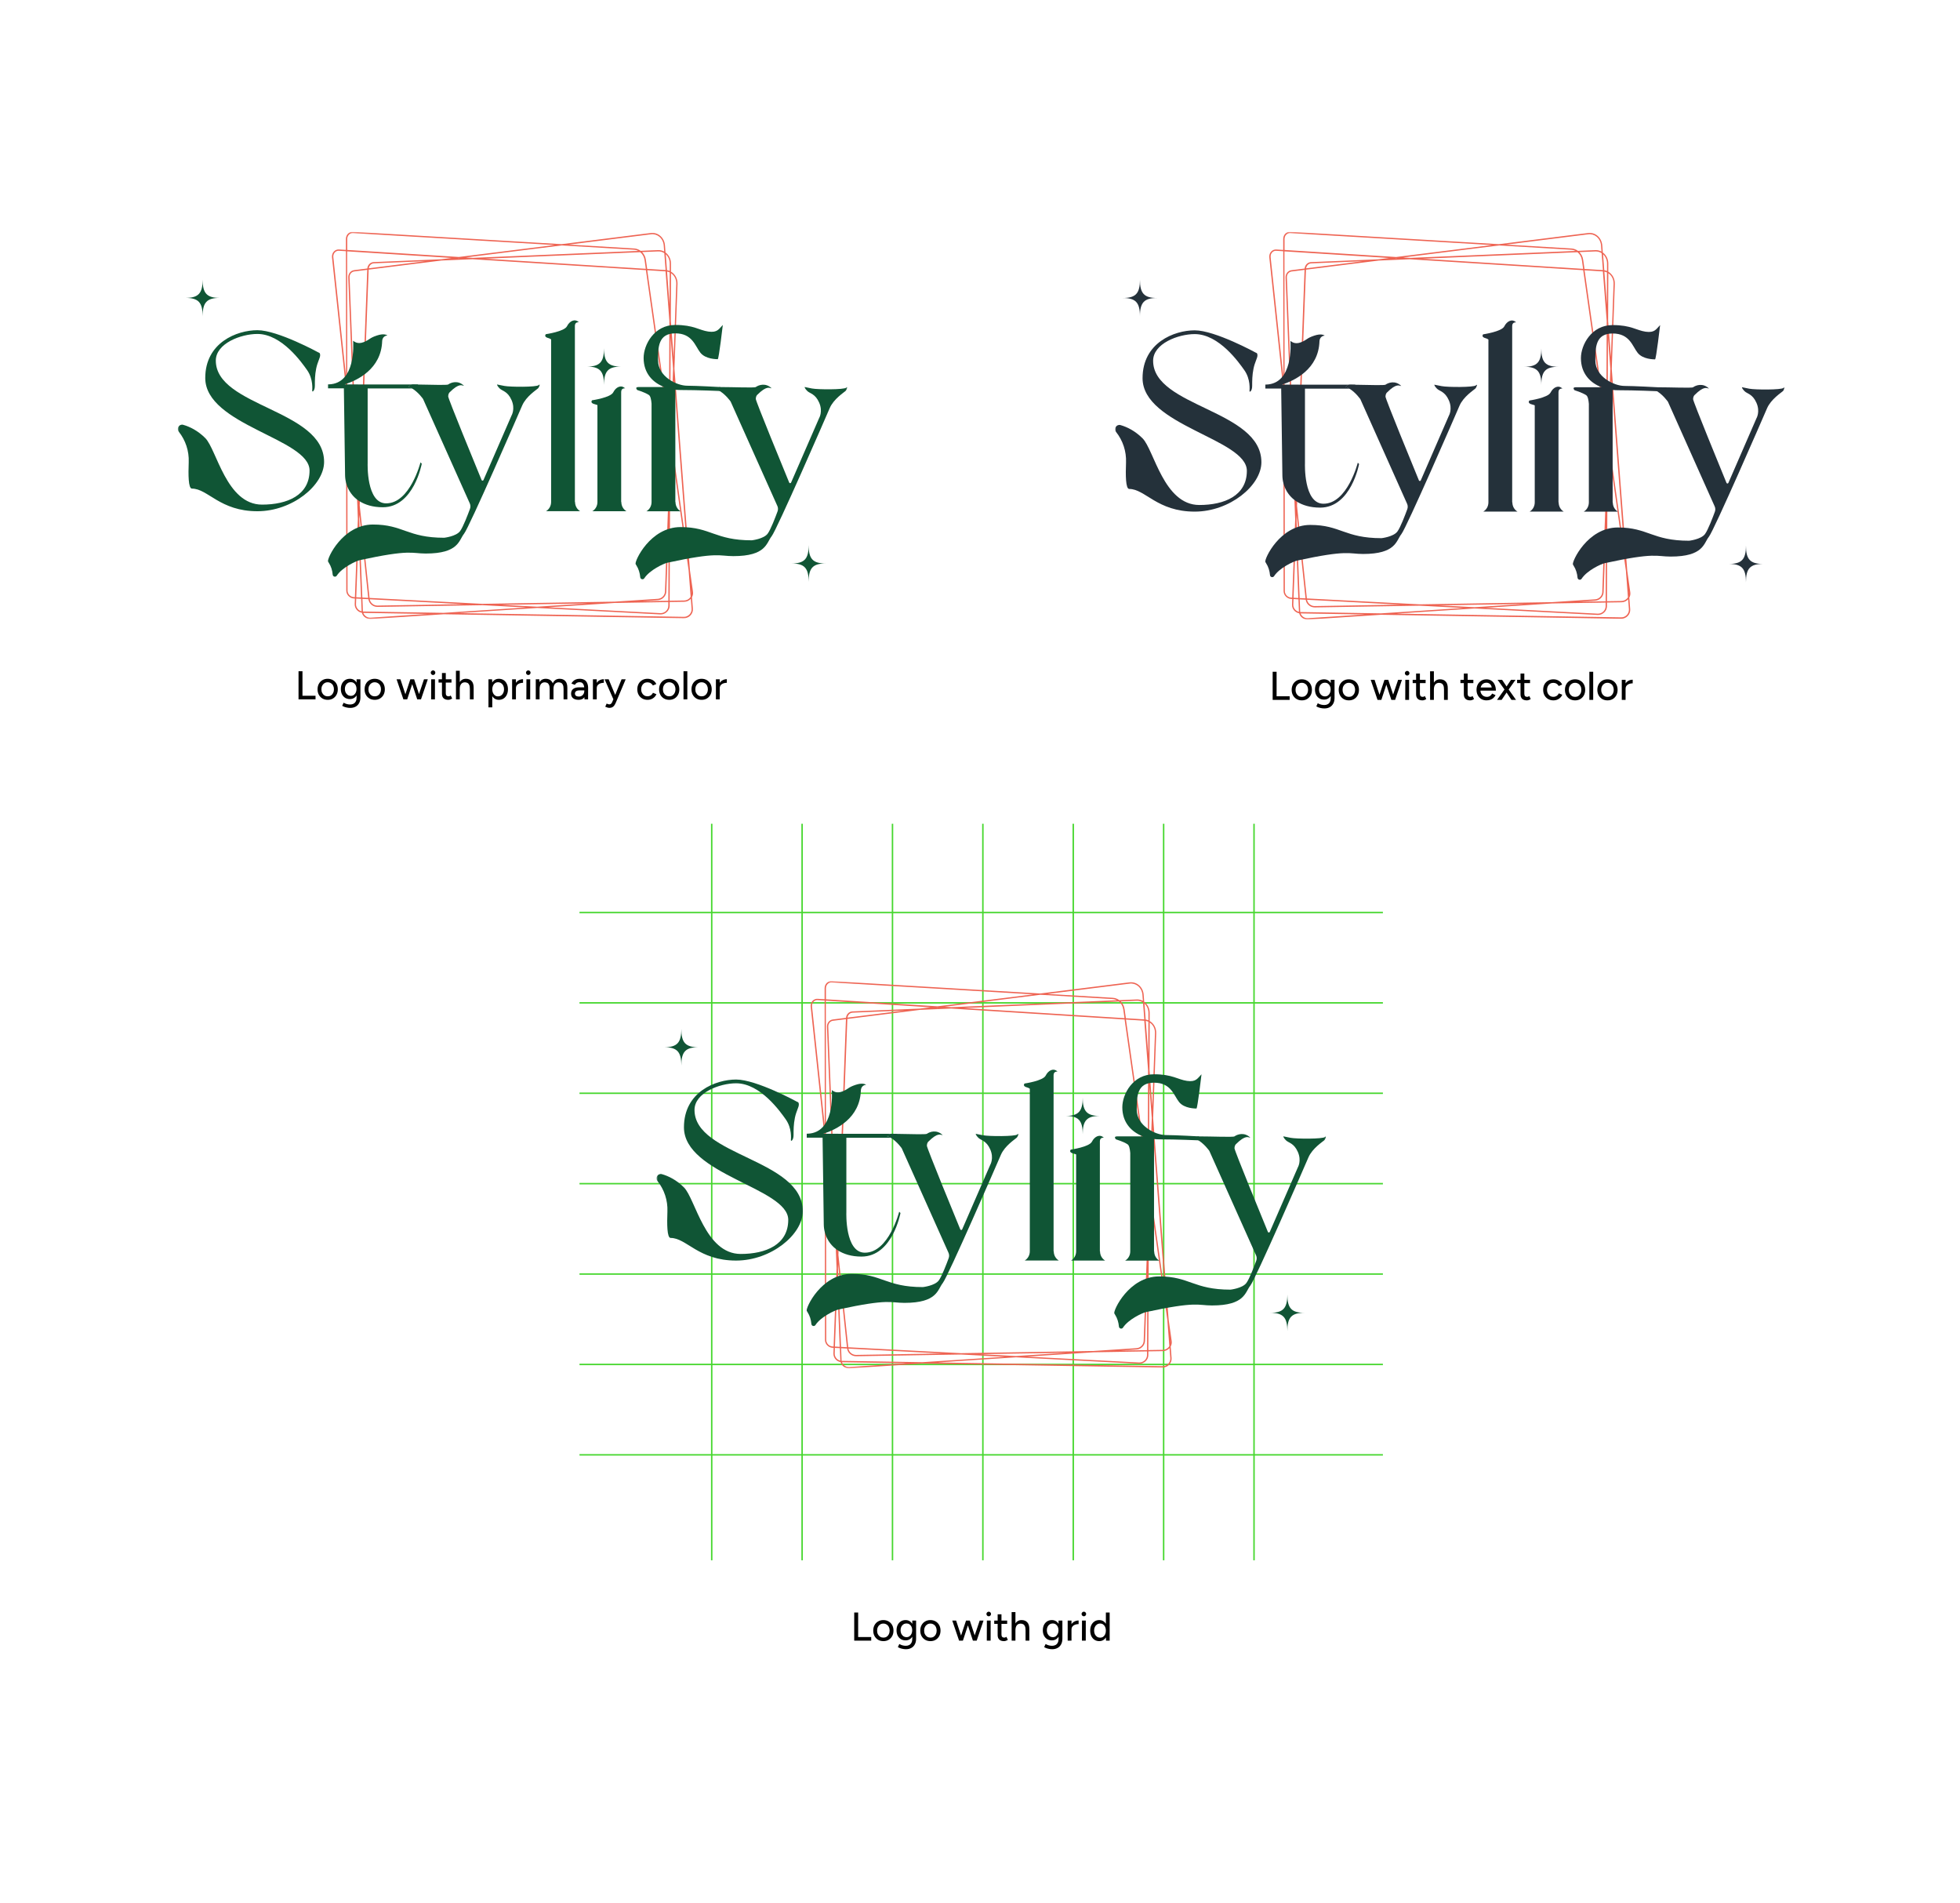 <svg width="1339" height="1300" viewBox="0 0 1339 1300" fill="none" xmlns="http://www.w3.org/2000/svg">
<rect width="1339" height="1300" fill="white"/>
<g clip-path="url(#clip0_619_2450)">
<mask id="mask0_619_2450" style="mask-type:luminance" maskUnits="userSpaceOnUse" x="121" y="158" width="458" height="265">
<path d="M578.843 158.316H121.463V422.826H578.843V158.316Z" fill="white"/>
</mask>
<g mask="url(#mask0_619_2450)">
<path d="M252.828 422.826C251.399 422.826 249.993 422.282 248.926 421.328C248.087 420.555 247.497 419.601 247.225 418.559C245.977 418.353 244.798 417.719 243.913 416.789C242.847 415.652 242.28 414.2 242.325 412.679L242.461 408.844L241.758 408.798C238.9 408.638 236.563 406.232 236.563 403.396L236.427 266.045L226.809 175.817C226.65 174.296 227.127 172.821 228.125 171.777C229.055 170.801 230.303 170.324 231.618 170.415L236.314 170.71V163.219C236.314 161.812 236.858 160.473 237.834 159.542C238.741 158.68 239.921 158.248 241.146 158.339L383.647 166.783L444.577 159.156C446.868 158.861 449.137 159.519 450.93 160.995C452.858 162.561 454.081 164.967 454.287 167.6L454.648 172.458C454.966 172.685 455.284 172.957 455.579 173.229C457.372 174.977 458.415 177.474 458.392 180.107V185.578C461.159 187.167 462.998 190.344 462.86 193.976L460.752 251.858L471.345 389.572L473.43 404.259C473.613 405.507 473.364 406.799 472.751 407.913L473.364 415.835C473.499 417.468 472.886 419.126 471.729 420.352C470.551 421.6 468.916 422.305 467.238 422.305C467.217 422.305 467.171 422.305 467.148 422.305L303.119 419.579L253.168 422.849C253.055 422.849 252.919 422.849 252.805 422.849L252.828 422.826ZM248.178 418.627C248.427 419.398 248.904 420.079 249.516 420.647C250.492 421.532 251.807 422.007 253.123 421.918L292.094 419.375L248.155 418.65L248.178 418.627ZM314.121 418.808L467.171 421.351C468.667 421.397 470.073 420.761 471.096 419.67C472.07 418.627 472.591 417.218 472.479 415.835L471.958 409.002C470.801 410.296 469.168 411.044 467.443 411.067L457.484 411.227V413.724C457.484 415.357 456.805 416.878 455.579 418.014C454.353 419.171 452.72 419.784 451.042 419.693L367.044 415.291L314.098 418.762L314.121 418.808ZM374.732 414.836L451.11 418.831C452.517 418.899 453.923 418.376 454.966 417.401C455.988 416.425 456.576 415.131 456.576 413.747V411.25L419.942 411.863L374.732 414.813V414.836ZM247.951 417.719C247.951 417.719 248.042 417.719 248.087 417.719L303.119 418.627L359.399 414.95L329.569 413.383L257.887 414.563C257.887 414.563 257.819 414.563 257.796 414.563C254.734 414.563 252.102 412.292 251.671 409.297L247.588 409.093L247.906 417.31C247.906 417.445 247.906 417.582 247.951 417.719ZM243.346 408.867L243.21 412.679C243.165 413.95 243.641 415.176 244.548 416.153C245.229 416.855 246.091 417.356 247.044 417.582C247.044 417.491 247.044 417.424 247.044 417.333L246.726 409.047L243.391 408.867H243.346ZM342.657 413.157L367.044 414.426L401.432 412.18L342.657 413.157ZM252.578 409.342C253.009 411.794 255.233 413.655 257.773 413.655C257.796 413.655 257.841 413.655 257.864 413.655L316.457 412.679L252.578 409.342ZM252.465 408.434L329.569 412.475L419.896 410.978L449.409 409.047C452.064 408.867 454.195 406.687 454.287 404.099L456.871 333.006L457.031 295.372L441.265 184.533L322.831 177.066L301.599 177.951L251.853 184.17L245.751 345.355L252.465 408.434ZM456.782 360.767L455.192 404.121C455.08 407.186 452.562 409.752 449.477 409.955L438.407 410.682L456.599 410.387L456.805 360.79L456.782 360.767ZM457.802 333.006L457.484 410.342L467.42 410.182C468.916 410.159 470.368 409.48 471.345 408.32C471.525 408.117 471.686 407.89 471.82 407.664L470.437 389.618L458.733 307.266L457.802 333.029V333.006ZM247.543 408.185L251.558 408.389L245.524 351.619L245.41 354.389L247.543 408.162V408.185ZM243.369 407.959L246.635 408.139L244.957 366.033L243.369 407.959ZM237.289 274.58L237.425 403.396C237.425 405.757 239.376 407.776 241.758 407.89L242.461 407.936L244.48 354.434L243.709 334.913L237.289 274.602V274.58ZM472.388 403.463L472.548 405.462C472.568 405.098 472.568 404.711 472.525 404.348L472.41 403.486L472.388 403.463ZM458.89 302.159L469.348 375.68L460.434 259.803L458.89 302.159ZM244.594 334.845L245.047 339.112L250.9 184.306L242.008 185.419C240.102 185.668 238.718 187.393 238.809 189.482L244.594 334.845ZM237.267 266L243.165 321.339L237.925 189.527C237.834 186.985 239.535 184.828 241.917 184.533L250.945 183.398C251.149 180.97 252.987 179.108 255.323 179.018L301.485 177.088L308.586 176.203L237.153 171.686L237.244 266.022L237.267 266ZM457.893 301.546V305.246L457.982 302.204L457.893 301.523V301.546ZM457.916 295.304L458.165 297.12L459.821 251.835L458.165 230.385L457.916 295.304ZM442.173 184.579L457.031 289.13L457.303 219.217L454.694 185.373L442.15 184.579H442.173ZM231.323 171.277C230.348 171.277 229.463 171.663 228.783 172.367C227.966 173.229 227.58 174.433 227.717 175.681L236.427 257.419L236.337 171.595L231.573 171.3C231.573 171.3 231.414 171.3 231.346 171.3L231.323 171.277ZM458.277 219.172L460.185 243.845L461.998 193.885C462.113 190.798 460.683 188.097 458.415 186.599L458.277 219.194V219.172ZM455.693 185.487L457.415 208.027L457.507 186.077C456.94 185.805 456.327 185.6 455.693 185.487ZM455.625 184.556C456.281 184.67 456.917 184.851 457.53 185.101V180.062C457.553 177.678 456.622 175.409 455.012 173.842C454.943 173.774 454.875 173.706 454.808 173.638L455.648 184.556H455.625ZM442.104 183.671L454.717 184.465L453.832 172.912C452.54 172.072 451.065 171.663 449.5 171.731L438.656 172.185C440.017 173.547 440.947 175.409 441.242 177.52L442.127 183.671H442.104ZM331.497 176.702L441.197 183.626L440.357 177.656C440.039 175.431 438.951 173.525 437.364 172.253L331.497 176.702ZM290.71 178.405L255.437 179.88C253.645 179.948 252.193 181.378 251.943 183.262L290.71 178.405ZM313.485 176.453L312.487 176.589L314.279 176.521L313.485 176.475V176.453ZM318.294 175.84L322.899 176.135L436.049 171.391C435.141 170.937 434.141 170.642 433.076 170.574L383.715 167.646L318.294 175.84ZM237.221 170.733L313.463 175.545L378.794 167.373L241.123 159.224C240.125 159.179 239.195 159.519 238.469 160.2C237.675 160.949 237.221 162.062 237.221 163.219V170.755V170.733ZM449.795 170.823C451.179 170.823 452.517 171.164 453.743 171.822L453.425 167.646C453.242 165.239 452.153 163.128 450.406 161.676C448.796 160.359 446.777 159.769 444.737 160.041L388.639 167.078L433.144 169.711C434.823 169.802 436.364 170.392 437.659 171.345L449.455 170.846C449.567 170.846 449.704 170.846 449.818 170.846L449.795 170.823Z" fill="#EE6352"/>
<path d="M217.802 240.895C217.802 240.895 189.833 225.551 175.86 225.551C161.886 225.551 140.223 233.972 140.223 258.192C140.223 290.537 211.474 299.572 211.474 321.385C211.474 338.364 196.139 344.697 179.013 344.697C154.65 344.697 148.071 307.062 140.223 299.231C135.187 294.192 129.675 291.468 125.183 290.197C122.461 289.425 120.351 292.648 122.121 294.873C126.794 300.752 129.221 308.129 128.926 315.642C128.608 324.154 128.608 333.756 131.126 333.756C142.037 333.756 150.158 349.214 175.86 349.214C199.769 349.214 221.409 331.418 221.409 315.506C221.409 279.733 147.436 277.917 147.436 246.32C147.436 234.585 164.563 228.116 175.86 228.116C192.555 228.116 206.256 247.818 209.682 252.63C214.196 258.941 213.288 266.159 213.288 267.067C213.288 267.975 215.103 267.067 215.103 263.458C215.103 259.849 215.103 256.24 216.01 251.723C216.918 247.205 218.71 244.504 218.71 242.688C218.71 240.873 217.802 240.873 217.802 240.873V240.895Z" fill="#105535"/>
<path d="M288.145 316.71C288.145 316.71 282.723 346.491 261.536 346.491C254.572 346.491 249.4 344.743 245.612 342.382C239.487 338.591 235.858 331.827 235.744 324.632L234.928 265.252H224.107V262.55H224.606C243.23 262.051 241.393 234.744 241.234 232.883C241.234 232.838 241.279 232.815 241.325 232.838C241.756 233.019 244.069 235.448 248.447 233.7C252.962 231.884 252.054 230.999 257.476 229.183C262.081 227.64 264.077 228.729 264.576 229.092C264.621 229.138 264.576 229.183 264.53 229.206C263.714 229.228 263.079 229.524 262.58 229.887C261.627 230.613 261.128 231.771 261.083 232.974C260.493 252.063 244.069 259.827 235.427 262.596L285.445 262.641C284.175 262.641 282.973 262.618 281.838 262.618C281.634 262.618 280.659 262.823 280.5 262.959C279.888 263.436 278.89 264.253 279.139 264.434H280.024C280.546 264.707 281.067 265.002 281.566 265.32H251.169V316.301C251.169 316.301 250.103 343.835 263.805 343.835C280.182 343.835 287.26 315.847 287.26 315.847L288.167 316.755L288.145 316.71Z" fill="#105535"/>
<path d="M367.542 265.296C366.634 266.203 359.421 270.721 356.72 277.031C354.022 283.341 320.63 360.063 317.024 364.58C313.417 369.097 313.417 378.109 290.869 378.109C280.956 378.109 280.616 375.09 245.773 382.626C243.391 383.148 233.727 387.573 230.075 393.227C229.281 394.452 227.399 393.951 227.285 392.522C227.036 389.661 226.196 386.848 224.631 384.442C224.45 384.147 224.268 383.851 224.109 383.556C223.202 381.741 234.022 358.293 254.778 358.293C275.534 358.293 278.234 367.327 303.481 367.327C303.481 367.327 311.602 366.419 314.302 362.81C316.388 360.04 319.678 351.37 321.084 347.533C321.515 346.353 321.47 345.036 320.948 343.879L289.031 272.559C289.031 272.559 286.082 268.156 281.546 265.318C281.047 265.001 280.525 264.705 280.003 264.433H279.119C278.869 264.274 279.867 263.457 280.479 262.98C280.638 262.844 281.614 262.64 281.818 262.64C282.952 262.64 284.154 262.64 285.425 262.662C294.249 262.776 305.387 263.185 306.181 262.64C308.132 261.232 312.85 259.553 316.865 263.412C316.91 263.457 316.865 263.525 316.82 263.525C315.685 263.434 313.848 261.278 307.088 268.065C307.088 268.065 306.181 268.973 306.181 270.766C306.181 272.4 325.258 318.797 329.001 327.899C329.228 328.466 330.044 328.489 330.294 327.899L349.462 283.841C349.462 283.841 352.16 279.369 349.462 273.263C346.763 267.157 343.156 267.157 341.341 265.341C339.844 263.843 339.594 262.958 339.549 262.708C339.549 262.662 339.572 262.64 339.617 262.64C339.912 262.685 341.114 262.958 344.54 263.616C348.577 264.41 366.543 264.501 367.972 263.071C369.333 261.709 368.425 264.433 367.519 265.318L367.542 265.296Z" fill="#105535"/>
<path d="M285.446 262.617V265.273H281.567C281.068 264.955 280.546 264.66 280.025 264.388H279.14C278.89 264.229 279.889 263.412 280.501 262.935C280.66 262.799 281.635 262.594 281.839 262.594C282.974 262.594 284.176 262.594 285.446 262.617Z" fill="#105535"/>
<path d="M376.546 231.883C376.546 231.883 375.752 231.225 374.73 230.975C371.123 230.068 372.916 228.274 372.916 228.274C372.916 228.274 385.552 226.458 387.342 222.849C389.112 219.308 392.629 217.492 395.305 220.012C395.351 220.057 395.305 220.148 395.259 220.125C394.647 220.08 392.742 220.171 392.742 222.622V342.88H392.856C392.856 345.604 394.262 347.965 396.348 349.191H373.008C375.093 347.965 376.5 345.604 376.5 342.88V231.861L376.546 231.883Z" fill="#105535"/>
<path d="M404.629 349.213H427.969C425.883 347.987 424.477 345.627 424.477 342.903H424.363V267.77C424.363 264.842 427.063 265.296 427.063 265.296C424.363 262.595 420.756 264.388 418.943 267.997C417.127 271.606 404.515 273.422 404.515 273.422C404.515 273.422 402.701 275.238 406.33 276.123C407.147 276.327 407.714 276.532 408.144 276.713V342.903C408.144 345.627 406.737 347.987 404.652 349.213H404.629Z" fill="#105535"/>
<path d="M412.635 262.913C412.635 253.493 415.54 250.406 424.363 250.406C415.54 250.406 412.635 247.296 412.635 237.898C412.635 247.318 409.731 250.406 400.908 250.406C409.731 250.406 412.635 253.515 412.635 262.913Z" fill="#105535"/>
<path d="M552.438 397.402C552.438 387.983 555.34 384.896 564.165 384.896C555.34 384.896 552.438 381.786 552.438 372.389C552.438 381.809 549.534 384.896 540.711 384.896C549.534 384.896 552.438 388.005 552.438 397.402Z" fill="#105535"/>
<path d="M138.43 215.995C138.43 206.575 141.333 203.488 150.158 203.488C141.333 203.488 138.43 200.378 138.43 190.98C138.43 200.4 135.526 203.488 126.702 203.488C135.526 203.488 138.43 206.597 138.43 215.995Z" fill="#105535"/>
<path d="M449.543 246.252C449.543 237.308 449.612 227.707 461.339 227.707C473.066 227.707 474.859 236.4 478.466 240.917C482.072 245.435 489.58 245.321 490.33 245.366C491.078 245.435 493.799 221.964 493.799 221.964C491.101 224.665 490.193 227.389 483.888 226.481C477.581 225.573 473.951 221.964 461.339 221.964C446.888 221.964 439.698 235.492 439.698 244.527C439.698 255.036 446.049 261.415 453.808 264.388H436.092C433.391 264.388 435.344 266.408 435.344 266.408C435.344 266.408 440.606 267.997 443.304 269.813C444.393 270.54 444.894 272.991 445.12 275.692V342.926C445.12 345.65 443.714 348.01 441.626 349.236H464.968C462.88 348.01 461.474 345.65 461.474 342.926H461.362V266.204C462.565 266.34 463.788 266.408 464.968 266.408C476.696 266.408 492.031 267.089 492.031 267.089V264.388C492.031 264.388 475.788 263.48 469.483 263.48C462.27 263.48 449.566 257.17 449.566 246.252H449.543Z" fill="#105535"/>
<path d="M516.348 264.365C518.299 262.98 523.017 261.301 527.033 265.137C527.078 265.182 527.033 265.25 526.987 265.25C525.853 265.159 524.016 263.003 517.233 269.79C517.233 269.79 516.325 270.698 516.325 272.491C516.325 274.125 535.403 320.522 539.146 329.624C539.373 330.192 540.189 330.214 540.439 329.624L559.607 285.566C559.607 285.566 562.306 281.094 559.607 274.988C556.907 268.882 553.3 268.882 551.487 267.066C549.989 265.568 549.739 264.705 549.694 264.433C549.694 264.388 549.717 264.365 549.762 264.365C550.057 264.433 551.26 264.683 554.684 265.364C558.722 266.158 576.688 266.226 578.095 264.819C579.455 263.457 578.547 266.181 577.642 267.066C576.734 267.952 569.521 272.491 566.82 278.801C564.122 285.112 530.731 361.834 527.124 366.351C523.515 370.868 523.515 379.879 500.969 379.879C491.055 379.879 490.714 376.86 455.873 384.396C453.491 384.918 443.826 389.346 440.174 394.997C439.38 396.222 437.498 395.724 437.384 394.269C437.135 391.411 436.295 388.596 434.754 386.19C434.571 385.894 434.39 385.599 434.233 385.304C433.325 383.488 444.144 360.04 464.9 360.04C485.656 360.04 488.357 369.075 513.604 369.075C513.604 369.075 521.725 368.167 524.423 364.558C526.511 361.788 529.8 353.117 531.206 349.281C531.639 348.101 531.593 346.784 531.071 345.627L499.153 274.307C499.153 274.307 495.524 268.905 490.124 266.181H489.242C488.992 266.022 489.989 265.205 490.602 264.728C490.76 264.592 491.737 264.388 491.94 264.388C500.969 264.388 515.395 265.023 516.303 264.388L516.348 264.365Z" fill="#105535"/>
</g>
<path d="M203.947 477.712V458.502H206.637V477.712H203.947ZM206.005 477.712V475.242H215.556V477.712H206.005ZM223.91 478.041C222.537 478.041 221.33 477.739 220.287 477.135C219.244 476.513 218.421 475.663 217.817 474.583C217.232 473.504 216.939 472.26 216.939 470.851C216.939 469.442 217.232 468.198 217.817 467.119C218.403 466.039 219.217 465.198 220.26 464.594C221.303 463.972 222.501 463.661 223.855 463.661C225.209 463.661 226.407 463.972 227.45 464.594C228.493 465.198 229.307 466.039 229.892 467.119C230.478 468.198 230.77 469.442 230.77 470.851C230.77 472.26 230.478 473.504 229.892 474.583C229.307 475.663 228.493 476.513 227.45 477.135C226.425 477.739 225.245 478.041 223.91 478.041ZM223.91 475.653C224.733 475.653 225.465 475.452 226.105 475.05C226.745 474.629 227.239 474.062 227.587 473.348C227.953 472.635 228.136 471.802 228.136 470.851C228.136 469.899 227.953 469.067 227.587 468.354C227.239 467.64 226.736 467.082 226.078 466.68C225.419 466.259 224.678 466.048 223.855 466.048C223.013 466.048 222.272 466.259 221.632 466.68C220.992 467.082 220.488 467.64 220.123 468.354C219.757 469.067 219.574 469.899 219.574 470.851C219.574 471.802 219.757 472.635 220.123 473.348C220.488 474.062 221.001 474.629 221.659 475.05C222.318 475.452 223.068 475.653 223.91 475.653ZM239.307 483.557C238.392 483.557 237.56 483.465 236.81 483.282C236.06 483.118 235.429 482.926 234.916 482.706C234.404 482.487 234.02 482.295 233.764 482.13L234.752 480.017C234.989 480.163 235.328 480.328 235.767 480.511C236.206 480.712 236.718 480.877 237.304 481.005C237.889 481.151 238.539 481.224 239.252 481.224C240.094 481.224 240.844 481.05 241.503 480.703C242.161 480.374 242.673 479.852 243.039 479.139C243.424 478.425 243.616 477.51 243.616 476.394V463.99H246.223V476.339C246.223 477.913 245.921 479.23 245.317 480.291C244.732 481.371 243.918 482.185 242.875 482.734C241.85 483.282 240.661 483.557 239.307 483.557ZM239.06 477.519C237.816 477.519 236.727 477.236 235.794 476.669C234.88 476.083 234.157 475.278 233.626 474.254C233.114 473.211 232.858 472.013 232.858 470.659C232.858 469.25 233.114 468.024 233.626 466.981C234.157 465.939 234.88 465.124 235.794 464.539C236.727 463.954 237.816 463.661 239.06 463.661C240.194 463.661 241.182 463.954 242.024 464.539C242.884 465.124 243.542 465.948 244 467.009C244.476 468.052 244.713 469.277 244.713 470.686C244.713 472.04 244.476 473.238 244 474.281C243.542 475.306 242.884 476.102 242.024 476.669C241.182 477.236 240.194 477.519 239.06 477.519ZM239.719 475.324C240.487 475.324 241.155 475.123 241.722 474.72C242.289 474.3 242.737 473.742 243.067 473.046C243.396 472.333 243.561 471.519 243.561 470.604C243.561 469.689 243.396 468.884 243.067 468.189C242.737 467.494 242.28 466.954 241.695 466.57C241.127 466.167 240.46 465.966 239.691 465.966C238.886 465.966 238.173 466.167 237.551 466.57C236.947 466.954 236.471 467.494 236.124 468.189C235.776 468.884 235.602 469.689 235.602 470.604C235.602 471.519 235.776 472.333 236.124 473.046C236.49 473.742 236.974 474.3 237.578 474.72C238.2 475.123 238.914 475.324 239.719 475.324ZM256.042 478.041C254.67 478.041 253.463 477.739 252.42 477.135C251.377 476.513 250.554 475.663 249.95 474.583C249.364 473.504 249.072 472.26 249.072 470.851C249.072 469.442 249.364 468.198 249.95 467.119C250.535 466.039 251.349 465.198 252.392 464.594C253.435 463.972 254.633 463.661 255.987 463.661C257.341 463.661 258.54 463.972 259.582 464.594C260.625 465.198 261.439 466.039 262.025 467.119C262.61 468.198 262.903 469.442 262.903 470.851C262.903 472.26 262.61 473.504 262.025 474.583C261.439 475.663 260.625 476.513 259.582 477.135C258.558 477.739 257.378 478.041 256.042 478.041ZM256.042 475.653C256.865 475.653 257.597 475.452 258.238 475.05C258.878 474.629 259.372 474.062 259.72 473.348C260.085 472.635 260.268 471.802 260.268 470.851C260.268 469.899 260.085 469.067 259.72 468.354C259.372 467.64 258.869 467.082 258.21 466.68C257.552 466.259 256.811 466.048 255.987 466.048C255.146 466.048 254.405 466.259 253.764 466.68C253.124 467.082 252.621 467.64 252.255 468.354C251.889 469.067 251.706 469.899 251.706 470.851C251.706 471.802 251.889 472.635 252.255 473.348C252.621 474.062 253.133 474.629 253.792 475.05C254.451 475.452 255.201 475.653 256.042 475.653ZM285.028 477.712L289.666 463.99H292.273L287.608 477.712H285.028ZM275.78 477.712L280.335 463.99H282.695L278.195 477.712H275.78ZM275.588 477.712L270.922 463.99H273.557L278.085 477.712H275.588ZM285.028 477.712L280.527 463.99H282.915L287.443 477.712H285.028ZM294.519 477.712L294.574 463.99H297.154L297.126 477.712H294.519ZM295.836 461.081C295.416 461.081 295.05 460.926 294.739 460.615C294.428 460.285 294.272 459.91 294.272 459.49C294.272 459.05 294.428 458.685 294.739 458.392C295.05 458.081 295.416 457.925 295.836 457.925C296.275 457.925 296.641 458.081 296.934 458.392C297.245 458.685 297.401 459.05 297.401 459.49C297.401 459.91 297.245 460.285 296.934 460.615C296.641 460.926 296.275 461.081 295.836 461.081ZM306.244 478.041C304.871 478.041 303.81 477.693 303.06 476.998C302.31 476.285 301.935 475.269 301.935 473.952V459.709H304.542V473.568C304.542 474.245 304.707 474.766 305.036 475.132C305.384 475.48 305.878 475.653 306.518 475.653C306.701 475.653 306.902 475.617 307.122 475.544C307.341 475.47 307.607 475.324 307.918 475.104L308.906 477.135C308.43 477.446 307.973 477.675 307.533 477.821C307.113 477.968 306.683 478.041 306.244 478.041ZM299.602 466.24V463.99H308.439V466.24H299.602ZM311.507 477.712L311.479 458.2H314.087V477.712H311.507ZM321.002 477.712V470.686L323.582 469.863V477.712H321.002ZM321.002 470.686C321.002 469.442 320.856 468.5 320.563 467.86C320.27 467.201 319.868 466.744 319.356 466.487C318.862 466.231 318.294 466.094 317.654 466.076C316.52 466.076 315.642 466.469 315.02 467.256C314.398 468.043 314.087 469.149 314.087 470.576H312.989C312.989 469.131 313.199 467.896 313.62 466.872C314.041 465.829 314.645 465.033 315.431 464.484C316.236 463.935 317.188 463.661 318.285 463.661C319.95 463.661 321.249 464.173 322.182 465.198C323.134 466.204 323.6 467.759 323.582 469.863L321.002 470.686ZM333.699 483.2V463.99H336.142L336.307 466.515V483.2H333.699ZM340.807 478.041C339.655 478.041 338.648 477.739 337.788 477.135C336.947 476.532 336.297 475.69 335.84 474.611C335.383 473.531 335.154 472.278 335.154 470.851C335.154 469.406 335.383 468.152 335.84 467.091C336.297 466.012 336.947 465.17 337.788 464.566C338.648 463.963 339.655 463.661 340.807 463.661C342.033 463.661 343.112 463.963 344.045 464.566C344.978 465.17 345.701 466.012 346.213 467.091C346.744 468.152 347.009 469.406 347.009 470.851C347.009 472.278 346.744 473.531 346.213 474.611C345.701 475.69 344.978 476.532 344.045 477.135C343.112 477.739 342.033 478.041 340.807 478.041ZM340.176 475.681C340.999 475.681 341.722 475.48 342.344 475.077C342.966 474.656 343.451 474.089 343.798 473.376C344.164 472.644 344.347 471.802 344.347 470.851C344.347 469.899 344.173 469.067 343.826 468.354C343.478 467.622 342.993 467.055 342.371 466.652C341.749 466.231 341.027 466.021 340.203 466.021C339.453 466.021 338.776 466.231 338.173 466.652C337.587 467.055 337.13 467.622 336.801 468.354C336.471 469.085 336.307 469.918 336.307 470.851C336.307 471.802 336.471 472.644 336.801 473.376C337.13 474.089 337.587 474.656 338.173 475.077C338.758 475.48 339.426 475.681 340.176 475.681ZM351.449 470.329C351.449 468.848 351.733 467.64 352.3 466.707C352.867 465.774 353.599 465.079 354.495 464.621C355.392 464.164 356.334 463.935 357.322 463.935V466.405C356.499 466.405 355.712 466.533 354.962 466.789C354.23 467.027 353.626 467.43 353.151 467.997C352.693 468.546 352.465 469.296 352.465 470.247L351.449 470.329ZM349.858 477.712V463.99H352.465V477.712H349.858ZM359.588 477.712L359.643 463.99H362.223L362.195 477.712H359.588ZM360.906 461.081C360.485 461.081 360.119 460.926 359.808 460.615C359.497 460.285 359.341 459.91 359.341 459.49C359.341 459.05 359.497 458.685 359.808 458.392C360.119 458.081 360.485 457.925 360.906 457.925C361.345 457.925 361.711 458.081 362.003 458.392C362.314 458.685 362.47 459.05 362.47 459.49C362.47 459.91 362.314 460.285 362.003 460.615C361.711 460.926 361.345 461.081 360.906 461.081ZM366.017 477.712V463.99H368.459L368.624 466.515V477.712H366.017ZM375.512 477.712V470.686L378.119 469.863V477.712H375.512ZM385.007 477.712V470.686L387.587 469.863V477.712H385.007ZM375.512 470.686C375.512 469.442 375.366 468.5 375.073 467.86C374.799 467.201 374.405 466.744 373.893 466.487C373.399 466.231 372.823 466.094 372.164 466.076C371.048 466.076 370.179 466.469 369.557 467.256C368.935 468.043 368.624 469.149 368.624 470.576H367.499C367.499 469.131 367.709 467.896 368.13 466.872C368.551 465.829 369.154 465.033 369.941 464.484C370.746 463.935 371.707 463.661 372.823 463.661C374.469 463.661 375.759 464.173 376.692 465.198C377.643 466.204 378.119 467.759 378.119 469.863L375.512 470.686ZM385.007 470.686C385.007 469.442 384.861 468.5 384.568 467.86C384.275 467.201 383.882 466.744 383.388 466.487C382.894 466.231 382.318 466.094 381.659 466.076C380.543 466.076 379.674 466.469 379.052 467.256C378.43 468.043 378.119 469.149 378.119 470.576H376.994C376.994 469.131 377.204 467.896 377.625 466.872C378.046 465.829 378.65 465.033 379.436 464.484C380.241 463.935 381.202 463.661 382.318 463.661C383.964 463.661 385.254 464.173 386.187 465.198C387.139 466.204 387.605 467.759 387.587 469.863L385.007 470.686ZM399.312 477.712L399.175 475.324V470.549C399.175 469.543 399.056 468.71 398.818 468.052C398.598 467.375 398.251 466.863 397.775 466.515C397.318 466.167 396.705 465.993 395.936 465.993C395.223 465.993 394.592 466.14 394.043 466.433C393.512 466.725 393.073 467.183 392.726 467.805L390.365 466.927C390.695 466.305 391.116 465.746 391.628 465.253C392.14 464.759 392.753 464.374 393.467 464.1C394.198 463.807 395.04 463.661 395.991 463.661C397.272 463.661 398.342 463.908 399.202 464.402C400.08 464.896 400.73 465.637 401.15 466.625C401.59 467.594 401.8 468.802 401.782 470.247L401.754 477.712H399.312ZM395.305 478.041C393.677 478.041 392.405 477.675 391.491 476.943C390.594 476.193 390.146 475.159 390.146 473.842C390.146 472.433 390.612 471.363 391.546 470.631C392.497 469.881 393.814 469.506 395.497 469.506H399.312V471.564H396.211C394.948 471.564 394.061 471.766 393.549 472.168C393.037 472.552 392.78 473.092 392.78 473.787C392.78 474.428 393.018 474.931 393.494 475.297C393.988 475.644 394.665 475.818 395.525 475.818C396.275 475.818 396.915 475.644 397.446 475.297C397.995 474.949 398.415 474.492 398.708 473.924C399.019 473.339 399.175 472.69 399.175 471.976H400.41C400.41 473.842 399.98 475.324 399.12 476.422C398.26 477.501 396.988 478.041 395.305 478.041ZM406.655 470.329C406.655 468.848 406.939 467.64 407.506 466.707C408.073 465.774 408.805 465.079 409.701 464.621C410.598 464.164 411.54 463.935 412.528 463.935V466.405C411.705 466.405 410.918 466.533 410.168 466.789C409.436 467.027 408.832 467.43 408.357 467.997C407.899 468.546 407.67 469.296 407.67 470.247L406.655 470.329ZM405.063 477.712V463.99H407.67V477.712H405.063ZM416.306 483.529C415.903 483.529 415.455 483.456 414.961 483.31C414.485 483.164 413.991 482.971 413.479 482.734L414.44 480.593C414.842 480.776 415.19 480.913 415.483 481.005C415.794 481.096 416.041 481.142 416.223 481.142C416.681 481.142 417.065 481.014 417.376 480.758C417.705 480.502 417.971 480.145 418.172 479.687L419.764 475.928L424.648 463.99H427.448L420.944 479.413C420.596 480.255 420.23 480.986 419.846 481.608C419.462 482.23 418.986 482.706 418.419 483.035C417.87 483.365 417.166 483.529 416.306 483.529ZM419.05 477.712L413.04 463.99H415.812L420.779 475.9L421.575 477.712H419.05ZM442.409 478.041C441.036 478.041 439.82 477.739 438.759 477.135C437.697 476.513 436.865 475.663 436.261 474.583C435.676 473.504 435.383 472.26 435.383 470.851C435.383 469.442 435.676 468.198 436.261 467.119C436.865 466.039 437.688 465.198 438.731 464.594C439.792 463.972 441 463.661 442.354 463.661C443.689 463.661 444.887 463.972 445.949 464.594C447.028 465.216 447.833 466.103 448.364 467.256L446.004 468.244C445.656 467.567 445.153 467.036 444.494 466.652C443.854 466.268 443.113 466.076 442.271 466.076C441.448 466.076 440.716 466.277 440.076 466.68C439.436 467.082 438.932 467.649 438.567 468.381C438.201 469.095 438.018 469.918 438.018 470.851C438.018 471.784 438.201 472.607 438.567 473.321C438.932 474.034 439.445 474.601 440.103 475.022C440.762 475.425 441.503 475.626 442.326 475.626C443.168 475.626 443.918 475.416 444.576 474.995C445.235 474.556 445.729 473.97 446.058 473.238L448.446 474.199C447.915 475.406 447.11 476.349 446.031 477.026C444.97 477.702 443.762 478.041 442.409 478.041ZM457.228 478.041C455.855 478.041 454.648 477.739 453.605 477.135C452.562 476.513 451.739 475.663 451.135 474.583C450.55 473.504 450.257 472.26 450.257 470.851C450.257 469.442 450.55 468.198 451.135 467.119C451.721 466.039 452.535 465.198 453.578 464.594C454.621 463.972 455.819 463.661 457.173 463.661C458.527 463.661 459.725 463.972 460.768 464.594C461.811 465.198 462.625 466.039 463.21 467.119C463.796 468.198 464.088 469.442 464.088 470.851C464.088 472.26 463.796 473.504 463.21 474.583C462.625 475.663 461.811 476.513 460.768 477.135C459.743 477.739 458.563 478.041 457.228 478.041ZM457.228 475.653C458.051 475.653 458.783 475.452 459.423 475.05C460.063 474.629 460.557 474.062 460.905 473.348C461.271 472.635 461.454 471.802 461.454 470.851C461.454 469.899 461.271 469.067 460.905 468.354C460.557 467.64 460.054 467.082 459.396 466.68C458.737 466.259 457.996 466.048 457.173 466.048C456.331 466.048 455.59 466.259 454.95 466.68C454.31 467.082 453.806 467.64 453.441 468.354C453.075 469.067 452.892 469.899 452.892 470.851C452.892 471.802 453.075 472.635 453.441 473.348C453.806 474.062 454.319 474.629 454.977 475.05C455.636 475.452 456.386 475.653 457.228 475.653ZM466.945 477.712V458.502H469.552V477.712H466.945ZM479.363 478.041C477.99 478.041 476.783 477.739 475.74 477.135C474.697 476.513 473.874 475.663 473.27 474.583C472.685 473.504 472.392 472.26 472.392 470.851C472.392 469.442 472.685 468.198 473.27 467.119C473.856 466.039 474.67 465.198 475.713 464.594C476.755 463.972 477.954 463.661 479.308 463.661C480.662 463.661 481.86 463.972 482.903 464.594C483.946 465.198 484.76 466.039 485.345 467.119C485.931 468.198 486.223 469.442 486.223 470.851C486.223 472.26 485.931 473.504 485.345 474.583C484.76 475.663 483.946 476.513 482.903 477.135C481.878 477.739 480.698 478.041 479.363 478.041ZM479.363 475.653C480.186 475.653 480.918 475.452 481.558 475.05C482.198 474.629 482.692 474.062 483.04 473.348C483.406 472.635 483.589 471.802 483.589 470.851C483.589 469.899 483.406 469.067 483.04 468.354C482.692 467.64 482.189 467.082 481.531 466.68C480.872 466.259 480.131 466.048 479.308 466.048C478.466 466.048 477.725 466.259 477.085 466.68C476.444 467.082 475.941 467.64 475.575 468.354C475.21 469.067 475.027 469.899 475.027 470.851C475.027 471.802 475.21 472.635 475.575 473.348C475.941 474.062 476.454 474.629 477.112 475.05C477.771 475.452 478.521 475.653 479.363 475.653ZM490.671 470.329C490.671 468.848 490.955 467.64 491.522 466.707C492.089 465.774 492.821 465.079 493.717 464.621C494.614 464.164 495.556 463.935 496.544 463.935V466.405C495.721 466.405 494.934 466.533 494.184 466.789C493.452 467.027 492.848 467.43 492.373 467.997C491.915 468.546 491.687 469.296 491.687 470.247L490.671 470.329ZM489.08 477.712V463.99H491.687V477.712H489.08Z" fill="black"/>
<mask id="mask1_619_2450" style="mask-type:luminance" maskUnits="userSpaceOnUse" x="761" y="158" width="459" height="266">
<path d="M1219.18 158.316H761.795V423.187H1219.18V158.316Z" fill="white"/>
</mask>
<g mask="url(#mask1_619_2450)">
<path d="M893.162 423.187C891.733 423.187 890.327 422.643 889.259 421.687C888.419 420.914 887.832 419.96 887.559 418.915C886.311 418.71 885.131 418.074 884.246 417.141C883.18 416.004 882.613 414.55 882.659 413.027L882.794 409.187L882.091 409.141C879.233 408.981 876.898 406.573 876.898 403.73L876.761 266.192L867.142 175.841C866.984 174.318 867.46 172.841 868.459 171.795C869.388 170.818 870.636 170.34 871.951 170.431L876.646 170.727V163.226C876.646 161.817 877.191 160.476 878.167 159.544C879.075 158.68 880.255 158.248 881.479 158.339L1023.98 166.795L1084.91 159.157C1087.2 158.862 1089.47 159.521 1091.26 160.998C1093.19 162.567 1094.41 164.976 1094.62 167.613L1094.98 172.477C1095.3 172.704 1095.62 172.977 1095.91 173.25C1097.71 175 1098.75 177.5 1098.73 180.137V185.615C1101.49 187.206 1103.33 190.388 1103.19 194.025L1101.09 251.986L1111.68 389.888L1113.76 404.595C1113.95 405.843 1113.7 407.14 1113.08 408.254L1113.7 416.187C1113.83 417.822 1113.22 419.483 1112.06 420.711C1110.88 421.959 1109.25 422.664 1107.57 422.664C1107.55 422.664 1107.5 422.664 1107.48 422.664L943.451 419.938L893.501 423.21C893.389 423.21 893.252 423.21 893.139 423.21L893.162 423.187ZM888.511 418.982C888.76 419.755 889.238 420.436 889.849 421.006C890.825 421.893 892.14 422.369 893.457 422.279L932.428 419.732L888.488 419.005L888.511 418.982ZM954.454 419.165L1107.5 421.71C1109 421.756 1110.41 421.12 1111.43 420.029C1112.4 418.982 1112.92 417.573 1112.81 416.187L1112.29 409.345C1111.13 410.641 1109.5 411.391 1107.78 411.414L1097.82 411.572V414.072C1097.82 415.709 1097.14 417.232 1095.91 418.369C1094.69 419.528 1093.05 420.141 1091.38 420.05L1007.38 415.641L954.431 419.119L954.454 419.165ZM1015.07 415.185L1091.44 419.188C1092.85 419.256 1094.26 418.732 1095.3 417.756C1096.32 416.777 1096.91 415.483 1096.91 414.095V411.595L1060.28 412.208L1015.07 415.165V415.185ZM888.284 418.074C888.284 418.074 888.376 418.074 888.419 418.074L943.451 418.982L999.732 415.3L969.902 413.731L898.221 414.913C898.221 414.913 898.152 414.913 898.129 414.913C895.067 414.913 892.435 412.64 892.005 409.64L887.921 409.436L888.239 417.664C888.239 417.799 888.239 417.937 888.284 418.074ZM883.679 409.207L883.544 413.027C883.498 414.3 883.974 415.528 884.881 416.505C885.563 417.209 886.425 417.71 887.376 417.937C887.376 417.845 887.376 417.779 887.376 417.687L887.059 409.39L883.724 409.207H883.679ZM982.99 413.505L1007.38 414.778L1041.77 412.528L982.99 413.505ZM892.911 409.685C893.343 412.142 895.566 414.005 898.107 414.005C898.13 414.005 898.175 414.005 898.198 414.005L956.791 413.027L892.911 409.685ZM892.799 408.778L969.902 412.823L1060.23 411.323L1089.74 409.39C1092.4 409.207 1094.53 407.026 1094.62 404.435L1097.2 333.245L1097.36 295.559L1081.6 184.569L963.164 177.091L941.933 177.978L892.186 184.206L886.084 345.611L892.799 408.778ZM1097.12 361.044L1095.53 404.458C1095.41 407.527 1092.9 410.095 1089.81 410.301L1078.74 411.028L1096.93 410.731L1097.14 361.067L1097.12 361.044ZM1098.14 333.245L1097.82 410.687L1107.75 410.527C1109.25 410.504 1110.7 409.823 1111.68 408.663C1111.86 408.457 1112.02 408.231 1112.15 408.005L1110.77 389.933L1099.07 307.47L1098.14 333.268V333.245ZM887.875 408.526L891.891 408.732L885.858 351.884L885.744 354.657L887.875 408.503V408.526ZM883.701 408.3L886.969 408.48L885.291 366.317L883.701 408.3ZM877.623 274.739L877.758 403.73C877.758 406.095 879.709 408.117 882.091 408.231L882.794 408.277L884.813 354.702L884.042 335.155L877.623 274.761V274.739ZM1112.72 403.799L1112.88 405.8C1112.9 405.436 1112.9 405.05 1112.86 404.686L1112.74 403.822L1112.72 403.799ZM1099.22 302.355L1109.68 375.978L1100.77 259.942L1099.22 302.355ZM884.927 335.086L885.38 339.36L891.232 184.342L882.341 185.456C880.436 185.706 879.052 187.433 879.144 189.524L884.927 335.086ZM877.6 266.147L883.498 321.562L878.259 189.57C878.167 187.024 879.869 184.865 882.249 184.569L891.278 183.433C891.484 181.001 893.32 179.137 895.657 179.046L941.818 177.114L948.919 176.227L877.486 171.704L877.577 266.17L877.6 266.147ZM1098.23 301.742V305.447L1098.32 302.401L1098.23 301.719V301.742ZM1098.25 295.491L1098.5 297.31L1100.15 251.963L1098.5 230.484L1098.25 295.491ZM1082.51 184.615L1097.36 289.309L1097.64 219.301L1095.03 185.41L1082.48 184.615H1082.51ZM871.656 171.295C870.682 171.295 869.797 171.682 869.116 172.386C868.299 173.25 867.915 174.455 868.05 175.705L876.761 257.555L876.669 171.613L871.906 171.318C871.906 171.318 871.748 171.318 871.679 171.318L871.656 171.295ZM1098.61 219.255L1100.52 243.963L1102.33 193.934C1102.45 190.843 1101.02 188.138 1098.75 186.638L1098.61 219.278V219.255ZM1096.03 185.524L1097.75 208.095L1097.84 186.115C1097.27 185.842 1096.66 185.638 1096.03 185.524ZM1095.96 184.592C1096.61 184.706 1097.25 184.888 1097.86 185.138V180.092C1097.89 177.705 1096.96 175.432 1095.35 173.864C1095.28 173.795 1095.21 173.727 1095.14 173.659L1095.98 184.592H1095.96ZM1082.44 183.706L1095.05 184.501L1094.17 172.932C1092.87 172.091 1091.4 171.682 1089.83 171.75L1078.99 172.204C1080.35 173.568 1081.28 175.432 1081.58 177.546L1082.46 183.706H1082.44ZM971.83 176.728L1081.53 183.66L1080.69 177.682C1080.37 175.455 1079.28 173.545 1077.7 172.272L971.83 176.728ZM931.045 178.432L895.769 179.91C893.979 179.978 892.527 181.41 892.277 183.297L931.045 178.432ZM953.818 176.478L952.821 176.614L954.614 176.546L953.818 176.5V176.478ZM958.627 175.864L963.233 176.159L1076.38 171.409C1075.47 170.954 1074.47 170.659 1073.41 170.59L1024.05 167.658L958.627 175.864ZM877.554 170.75L953.795 175.568L1019.13 167.386L881.456 159.226C880.459 159.18 879.528 159.521 878.803 160.203C878.009 160.953 877.554 162.067 877.554 163.226V170.772V170.75ZM1090.13 170.841C1091.51 170.841 1092.85 171.181 1094.08 171.841L1093.76 167.658C1093.58 165.249 1092.49 163.135 1090.74 161.68C1089.13 160.362 1087.11 159.771 1085.07 160.044L1028.97 167.09L1073.48 169.727C1075.16 169.818 1076.7 170.409 1077.99 171.363L1089.79 170.863C1089.9 170.863 1090.04 170.863 1090.15 170.863L1090.13 170.841Z" fill="#EE6352"/>
<path d="M858.136 241.008C858.136 241.008 830.167 225.642 816.192 225.642C802.219 225.642 780.555 234.075 780.555 258.328C780.555 290.718 851.808 299.764 851.808 321.608C851.808 338.61 836.472 344.951 819.345 344.951C794.983 344.951 788.406 307.265 780.555 299.423C775.519 294.377 770.008 291.65 765.516 290.377C762.795 289.604 760.684 292.832 762.454 295.059C767.126 300.946 769.555 308.333 769.26 315.857C768.942 324.381 768.942 333.996 771.46 333.996C782.371 333.996 790.491 349.474 816.192 349.474C840.101 349.474 861.742 331.654 861.742 315.721C861.742 279.898 787.77 278.08 787.77 246.44C787.77 234.689 804.897 228.211 816.192 228.211C832.888 228.211 846.589 247.94 850.015 252.759C854.529 259.078 853.621 266.306 853.621 267.215C853.621 268.124 855.437 267.215 855.437 263.601C855.437 259.987 855.437 256.373 856.343 251.85C857.251 247.326 859.044 244.622 859.044 242.803C859.044 240.985 858.136 240.985 858.136 240.985V241.008Z" fill="#24313A"/>
<path d="M928.478 316.925C928.478 316.925 923.056 346.747 901.87 346.747C894.907 346.747 889.734 344.997 885.946 342.633C879.82 338.837 876.191 332.063 876.078 324.858L875.262 265.397H864.44V262.692H864.939C883.563 262.192 881.727 234.848 881.567 232.984C881.567 232.939 881.613 232.916 881.658 232.939C882.088 233.12 884.403 235.552 888.78 233.802C893.294 231.984 892.389 231.097 897.809 229.279C902.414 227.733 904.411 228.824 904.909 229.188C904.955 229.233 904.909 229.279 904.864 229.302C904.047 229.324 903.412 229.62 902.913 229.984C901.959 230.711 901.461 231.87 901.415 233.075C900.827 252.191 884.403 259.964 875.761 262.737L925.78 262.783C924.508 262.783 923.305 262.76 922.171 262.76C921.967 262.76 920.993 262.965 920.833 263.101C920.22 263.578 919.223 264.396 919.472 264.578H920.357C920.879 264.851 921.4 265.147 921.899 265.465H891.504V316.516C891.504 316.516 890.438 344.087 904.139 344.087C920.515 344.087 927.593 316.061 927.593 316.061L928.501 316.971L928.478 316.925Z" fill="#24313A"/>
<path d="M1007.88 265.442C1006.97 266.352 999.755 270.875 997.054 277.194C994.356 283.513 960.964 360.34 957.358 364.863C953.752 369.386 953.752 378.41 931.203 378.41C921.289 378.41 920.948 375.387 886.107 382.933C883.724 383.456 874.062 387.889 870.41 393.547C869.614 394.775 867.732 394.274 867.618 392.843C867.368 389.979 866.529 387.162 864.965 384.752C864.784 384.456 864.601 384.16 864.443 383.865C863.536 382.047 874.355 358.567 895.111 358.567C915.869 358.567 918.568 367.613 943.815 367.613C943.815 367.613 951.936 366.704 954.634 363.09C956.722 360.317 960.011 351.634 961.417 347.793C961.849 346.611 961.804 345.292 961.282 344.133L929.364 272.716C929.364 272.716 926.416 268.306 921.879 265.465C921.38 265.147 920.859 264.852 920.338 264.579H919.453C919.203 264.42 920.2 263.601 920.813 263.124C920.971 262.988 921.948 262.783 922.151 262.783C923.285 262.783 924.488 262.783 925.758 262.806C934.583 262.919 945.72 263.328 946.514 262.783C948.464 261.374 953.184 259.692 957.198 263.556C957.244 263.601 957.198 263.669 957.152 263.669C956.018 263.579 954.181 261.419 947.421 268.215C947.421 268.215 946.514 269.125 946.514 270.92C946.514 272.557 965.591 319.017 969.335 328.131C969.561 328.7 970.377 328.722 970.627 328.131L989.795 284.013C989.795 284.013 992.494 279.535 989.795 273.421C987.097 267.306 983.49 267.306 981.675 265.488C980.177 263.988 979.927 263.101 979.882 262.851C979.882 262.806 979.905 262.783 979.95 262.783C980.245 262.829 981.448 263.101 984.874 263.76C988.91 264.556 1006.88 264.647 1008.31 263.215C1009.67 261.851 1008.76 264.579 1007.85 265.465L1007.88 265.442Z" fill="#24313A"/>
<path d="M925.78 262.76V265.42H921.901C921.401 265.101 920.879 264.806 920.358 264.533H919.473C919.223 264.374 920.223 263.556 920.833 263.078C920.994 262.942 921.968 262.737 922.174 262.737C923.308 262.737 924.508 262.737 925.78 262.76Z" fill="#24313A"/>
<path d="M1016.88 231.984C1016.88 231.984 1016.09 231.325 1015.06 231.075C1011.46 230.166 1013.25 228.37 1013.25 228.37C1013.25 228.37 1025.88 226.552 1027.68 222.938C1029.45 219.392 1032.96 217.573 1035.64 220.097C1035.68 220.142 1035.64 220.233 1035.59 220.21C1034.98 220.165 1033.07 220.255 1033.07 222.71V343.133H1033.19C1033.19 345.861 1034.6 348.225 1036.68 349.452H1013.34C1015.43 348.225 1016.83 345.861 1016.83 343.133V231.961L1016.88 231.984Z" fill="#24313A"/>
<path d="M1044.96 349.475H1068.3C1066.22 348.248 1064.81 345.884 1064.81 343.156H1064.7V267.92C1064.7 264.988 1067.4 265.443 1067.4 265.443C1064.7 262.738 1061.09 264.533 1059.28 268.147C1057.46 271.761 1044.85 273.58 1044.85 273.58C1044.85 273.58 1043.03 275.398 1046.66 276.285C1047.48 276.489 1048.05 276.694 1048.48 276.876V343.156C1048.48 345.884 1047.07 348.248 1044.98 349.475H1044.96Z" fill="#24313A"/>
<path d="M1052.97 263.057C1052.97 253.624 1055.87 250.532 1064.7 250.532C1055.87 250.532 1052.97 247.418 1052.97 238.008C1052.97 247.441 1050.06 250.532 1041.24 250.532C1050.06 250.532 1052.97 253.646 1052.97 263.057Z" fill="#24313A"/>
<path d="M1192.77 397.729C1192.77 388.298 1195.67 385.206 1204.5 385.206C1195.67 385.206 1192.77 382.092 1192.77 372.682C1192.77 382.115 1189.87 385.206 1181.04 385.206C1189.87 385.206 1192.77 388.319 1192.77 397.729Z" fill="#24313A"/>
<path d="M778.764 216.073C778.764 206.64 781.666 203.549 790.491 203.549C781.666 203.549 778.764 200.435 778.764 191.025C778.764 200.458 775.859 203.549 767.034 203.549C775.859 203.549 778.764 206.663 778.764 216.073Z" fill="#24313A"/>
<path d="M1089.88 246.372C1089.88 237.417 1089.95 227.802 1101.67 227.802C1113.4 227.802 1115.19 236.507 1118.8 241.031C1122.41 245.554 1129.91 245.44 1130.66 245.486C1131.41 245.554 1134.13 222.051 1134.13 222.051C1131.43 224.756 1130.53 227.484 1124.22 226.575C1117.91 225.665 1114.29 222.051 1101.67 222.051C1087.22 222.051 1080.03 235.598 1080.03 244.645C1080.03 255.169 1086.38 261.556 1094.14 264.533H1076.43C1073.72 264.533 1075.68 266.556 1075.68 266.556C1075.68 266.556 1080.94 268.147 1083.64 269.966C1084.73 270.693 1085.23 273.148 1085.45 275.853V343.179C1085.45 345.906 1084.05 348.27 1081.96 349.498H1105.3C1103.21 348.27 1101.81 345.906 1101.81 343.179H1101.7V266.352C1102.9 266.488 1104.12 266.556 1105.3 266.556C1117.03 266.556 1132.37 267.238 1132.37 267.238V264.533C1132.37 264.533 1116.12 263.624 1109.82 263.624C1102.6 263.624 1089.9 257.305 1089.9 246.372H1089.88Z" fill="#24313A"/>
<path d="M1156.68 264.51C1158.63 263.124 1163.35 261.442 1167.37 265.283C1167.41 265.329 1167.37 265.397 1167.32 265.397C1166.19 265.306 1164.35 263.146 1157.57 269.943C1157.57 269.943 1156.66 270.852 1156.66 272.648C1156.66 274.284 1175.74 320.744 1179.48 329.859C1179.71 330.427 1180.52 330.45 1180.77 329.859L1199.94 285.74C1199.94 285.74 1202.64 281.262 1199.94 275.148C1197.24 269.034 1193.63 269.034 1191.82 267.215C1190.32 265.715 1190.07 264.851 1190.03 264.578C1190.03 264.533 1190.05 264.51 1190.1 264.51C1190.39 264.578 1191.59 264.828 1195.02 265.51C1199.06 266.306 1217.02 266.374 1218.43 264.965C1219.79 263.601 1218.88 266.329 1217.97 267.215C1217.07 268.102 1209.85 272.648 1207.15 278.967C1204.45 285.285 1171.06 362.112 1167.46 366.636C1163.85 371.159 1163.85 380.183 1141.3 380.183C1131.39 380.183 1131.05 377.159 1096.21 384.706C1093.82 385.229 1084.16 389.662 1080.51 395.322C1079.71 396.547 1077.83 396.049 1077.72 394.594C1077.47 391.729 1076.63 388.911 1075.09 386.501C1074.9 386.206 1074.72 385.911 1074.57 385.615C1073.66 383.797 1084.48 360.317 1105.23 360.317C1125.99 360.317 1128.69 369.363 1153.94 369.363C1153.94 369.363 1162.06 368.454 1164.76 364.84C1166.84 362.067 1170.13 353.384 1171.54 349.543C1171.97 348.361 1171.93 347.042 1171.4 345.883L1139.49 274.466C1139.49 274.466 1135.86 269.056 1130.46 266.329H1129.57C1129.33 266.169 1130.32 265.351 1130.94 264.874C1131.09 264.738 1132.07 264.533 1132.27 264.533C1141.3 264.533 1155.73 265.169 1156.64 264.533L1156.68 264.51Z" fill="#24313A"/>
</g>
<path d="M869.435 478.073V458.863H872.124V478.073H869.435ZM871.493 478.073V475.603H881.043V478.073H871.493ZM889.397 478.402C888.025 478.402 886.817 478.1 885.775 477.497C884.732 476.875 883.908 476.024 883.305 474.944C882.719 473.865 882.426 472.621 882.426 471.212C882.426 469.803 882.719 468.559 883.305 467.48C883.89 466.401 884.704 465.559 885.747 464.955C886.79 464.333 887.988 464.022 889.342 464.022C890.696 464.022 891.894 464.333 892.937 464.955C893.98 465.559 894.794 466.401 895.379 467.48C895.965 468.559 896.258 469.803 896.258 471.212C896.258 472.621 895.965 473.865 895.379 474.944C894.794 476.024 893.98 476.875 892.937 477.497C891.913 478.1 890.732 478.402 889.397 478.402ZM889.397 476.015C890.22 476.015 890.952 475.813 891.592 475.411C892.233 474.99 892.727 474.423 893.074 473.709C893.44 472.996 893.623 472.164 893.623 471.212C893.623 470.261 893.44 469.428 893.074 468.715C892.727 468.001 892.224 467.443 891.565 467.041C890.906 466.62 890.165 466.41 889.342 466.41C888.501 466.41 887.76 466.62 887.119 467.041C886.479 467.443 885.976 468.001 885.61 468.715C885.244 469.428 885.061 470.261 885.061 471.212C885.061 472.164 885.244 472.996 885.61 473.709C885.976 474.423 886.488 474.99 887.147 475.411C887.805 475.813 888.555 476.015 889.397 476.015ZM904.795 483.918C903.88 483.918 903.047 483.827 902.297 483.644C901.547 483.479 900.916 483.287 900.404 483.067C899.892 482.848 899.507 482.656 899.251 482.491L900.239 480.378C900.477 480.524 900.815 480.689 901.255 480.872C901.694 481.073 902.206 481.238 902.791 481.366C903.377 481.512 904.026 481.586 904.74 481.586C905.581 481.586 906.331 481.412 906.99 481.064C907.649 480.735 908.161 480.213 908.527 479.5C908.911 478.786 909.103 477.872 909.103 476.756V464.351H911.71V476.701C911.71 478.274 911.408 479.591 910.805 480.653C910.219 481.732 909.405 482.546 908.362 483.095C907.338 483.644 906.149 483.918 904.795 483.918ZM904.548 477.881C903.304 477.881 902.215 477.597 901.282 477.03C900.367 476.445 899.645 475.64 899.114 474.615C898.602 473.572 898.346 472.374 898.346 471.02C898.346 469.611 898.602 468.386 899.114 467.343C899.645 466.3 900.367 465.486 901.282 464.9C902.215 464.315 903.304 464.022 904.548 464.022C905.682 464.022 906.67 464.315 907.511 464.9C908.371 465.486 909.03 466.309 909.487 467.37C909.963 468.413 910.201 469.639 910.201 471.048C910.201 472.401 909.963 473.6 909.487 474.643C909.03 475.667 908.371 476.463 907.511 477.03C906.67 477.597 905.682 477.881 904.548 477.881ZM905.206 475.685C905.975 475.685 906.642 475.484 907.21 475.082C907.777 474.661 908.225 474.103 908.554 473.408C908.884 472.694 909.048 471.88 909.048 470.965C909.048 470.05 908.884 469.245 908.554 468.55C908.225 467.855 907.768 467.315 907.182 466.931C906.615 466.529 905.947 466.327 905.179 466.327C904.374 466.327 903.66 466.529 903.038 466.931C902.435 467.315 901.959 467.855 901.611 468.55C901.264 469.245 901.09 470.05 901.09 470.965C901.09 471.88 901.264 472.694 901.611 473.408C901.977 474.103 902.462 474.661 903.066 475.082C903.688 475.484 904.401 475.685 905.206 475.685ZM921.53 478.402C920.158 478.402 918.951 478.1 917.908 477.497C916.865 476.875 916.042 476.024 915.438 474.944C914.852 473.865 914.56 472.621 914.56 471.212C914.56 469.803 914.852 468.559 915.438 467.48C916.023 466.401 916.837 465.559 917.88 464.955C918.923 464.333 920.121 464.022 921.475 464.022C922.829 464.022 924.028 464.333 925.07 464.955C926.113 465.559 926.927 466.401 927.513 467.48C928.098 468.559 928.391 469.803 928.391 471.212C928.391 472.621 928.098 473.865 927.513 474.944C926.927 476.024 926.113 476.875 925.07 477.497C924.046 478.1 922.866 478.402 921.53 478.402ZM921.53 476.015C922.353 476.015 923.085 475.813 923.726 475.411C924.366 474.99 924.86 474.423 925.208 473.709C925.573 472.996 925.756 472.164 925.756 471.212C925.756 470.261 925.573 469.428 925.208 468.715C924.86 468.001 924.357 467.443 923.698 467.041C923.04 466.62 922.299 466.41 921.475 466.41C920.634 466.41 919.893 466.62 919.252 467.041C918.612 467.443 918.109 468.001 917.743 468.715C917.377 469.428 917.194 470.261 917.194 471.212C917.194 472.164 917.377 472.996 917.743 473.709C918.109 474.423 918.621 474.99 919.28 475.411C919.938 475.813 920.689 476.015 921.53 476.015ZM950.517 478.073L955.155 464.351H957.762L953.096 478.073H950.517ZM941.268 478.073L945.824 464.351H948.184L943.683 478.073H941.268ZM941.076 478.073L936.411 464.351H939.046L943.574 478.073H941.076ZM950.517 478.073L946.016 464.351H948.404L952.932 478.073H950.517ZM960.007 478.073L960.062 464.351H962.642L962.614 478.073H960.007ZM961.325 461.443C960.904 461.443 960.538 461.287 960.227 460.976C959.916 460.647 959.76 460.272 959.76 459.851C959.76 459.412 959.916 459.046 960.227 458.753C960.538 458.442 960.904 458.287 961.325 458.287C961.764 458.287 962.13 458.442 962.422 458.753C962.733 459.046 962.889 459.412 962.889 459.851C962.889 460.272 962.733 460.647 962.422 460.976C962.13 461.287 961.764 461.443 961.325 461.443ZM971.732 478.402C970.36 478.402 969.299 478.055 968.549 477.359C967.799 476.646 967.424 475.63 967.424 474.313V460.07H970.031V473.929C970.031 474.606 970.196 475.127 970.525 475.493C970.872 475.841 971.366 476.015 972.007 476.015C972.19 476.015 972.391 475.978 972.61 475.905C972.83 475.832 973.095 475.685 973.406 475.466L974.394 477.497C973.919 477.808 973.461 478.036 973.022 478.183C972.601 478.329 972.171 478.402 971.732 478.402ZM965.091 466.602V464.351H973.928V466.602H965.091ZM976.994 478.073L976.967 458.561H979.574V478.073H976.994ZM986.49 478.073V471.048L989.069 470.224V478.073H986.49ZM986.49 471.048C986.49 469.803 986.343 468.861 986.051 468.221C985.758 467.562 985.355 467.105 984.843 466.849C984.349 466.593 983.782 466.455 983.142 466.437C982.007 466.437 981.129 466.83 980.507 467.617C979.885 468.404 979.574 469.511 979.574 470.938H978.476C978.476 469.492 978.687 468.257 979.108 467.233C979.528 466.19 980.132 465.394 980.919 464.845C981.724 464.297 982.675 464.022 983.773 464.022C985.438 464.022 986.737 464.534 987.67 465.559C988.621 466.565 989.088 468.12 989.069 470.224L986.49 471.048ZM1004.35 478.402C1002.98 478.402 1001.91 478.055 1001.16 477.359C1000.41 476.646 1000.04 475.63 1000.04 474.313V460.07H1002.65V473.929C1002.65 474.606 1002.81 475.127 1003.14 475.493C1003.49 475.841 1003.98 476.015 1004.62 476.015C1004.81 476.015 1005.01 475.978 1005.23 475.905C1005.45 475.832 1005.71 475.685 1006.02 475.466L1007.01 477.497C1006.53 477.808 1006.08 478.036 1005.64 478.183C1005.22 478.329 1004.79 478.402 1004.35 478.402ZM997.707 466.602V464.351H1006.54V466.602H997.707ZM1015.54 478.402C1014.2 478.402 1013.02 478.1 1012 477.497C1010.98 476.875 1010.17 476.024 1009.59 474.944C1009 473.865 1008.71 472.621 1008.71 471.212C1008.71 469.803 1009 468.559 1009.59 467.48C1010.17 466.401 1010.98 465.559 1012 464.955C1013.04 464.333 1014.23 464.022 1015.57 464.022C1016.81 464.022 1017.91 464.342 1018.86 464.983C1019.83 465.605 1020.58 466.501 1021.11 467.672C1021.66 468.825 1021.93 470.188 1021.93 471.761H1019.33C1019.35 470.59 1019.2 469.602 1018.89 468.797C1018.6 467.992 1018.16 467.388 1017.57 466.986C1017 466.565 1016.32 466.355 1015.51 466.355C1014.65 466.355 1013.91 466.556 1013.29 466.959C1012.67 467.343 1012.18 467.901 1011.84 468.633C1011.51 469.346 1011.34 470.224 1011.34 471.267C1011.34 472.237 1011.53 473.078 1011.92 473.792C1012.3 474.487 1012.82 475.036 1013.48 475.438C1014.14 475.823 1014.89 476.015 1015.73 476.015C1016.63 476.015 1017.37 475.804 1017.96 475.383C1018.56 474.963 1019.03 474.423 1019.38 473.764L1021.71 474.835C1021.35 475.548 1020.87 476.179 1020.29 476.728C1019.7 477.259 1019.01 477.67 1018.2 477.963C1017.42 478.256 1016.53 478.402 1015.54 478.402ZM1010.41 471.761L1010.44 469.62H1020.48V471.761H1010.41ZM1022.73 478.073L1028.36 470.197L1032.28 464.351H1035.36L1030.06 471.843L1025.86 478.073H1022.73ZM1032.58 478.073L1028.44 471.843L1023.09 464.351H1026.16L1030.11 470.197L1035.69 478.073H1032.58ZM1043.07 478.402C1041.7 478.402 1040.64 478.055 1039.89 477.359C1039.14 476.646 1038.76 475.63 1038.76 474.313V460.07H1041.37V473.929C1041.37 474.606 1041.54 475.127 1041.86 475.493C1042.21 475.841 1042.71 476.015 1043.35 476.015C1043.53 476.015 1043.73 475.978 1043.95 475.905C1044.17 475.832 1044.44 475.685 1044.75 475.466L1045.73 477.497C1045.26 477.808 1044.8 478.036 1044.36 478.183C1043.94 478.329 1043.51 478.402 1043.07 478.402ZM1036.43 466.602V464.351H1045.27V466.602H1036.43ZM1061.26 478.402C1059.89 478.402 1058.68 478.1 1057.61 477.497C1056.55 476.875 1055.72 476.024 1055.12 474.944C1054.53 473.865 1054.24 472.621 1054.24 471.212C1054.24 469.803 1054.53 468.559 1055.12 467.48C1055.72 466.401 1056.54 465.559 1057.59 464.955C1058.65 464.333 1059.86 464.022 1061.21 464.022C1062.55 464.022 1063.74 464.333 1064.8 464.955C1065.88 465.577 1066.69 466.465 1067.22 467.617L1064.86 468.605C1064.51 467.928 1064.01 467.398 1063.35 467.013C1062.71 466.629 1061.97 466.437 1061.13 466.437C1060.3 466.437 1059.57 466.638 1058.93 467.041C1058.29 467.443 1057.79 468.011 1057.42 468.742C1057.06 469.456 1056.87 470.279 1056.87 471.212C1056.87 472.145 1057.06 472.969 1057.42 473.682C1057.79 474.396 1058.3 474.963 1058.96 475.383C1059.62 475.786 1060.36 475.987 1061.18 475.987C1062.02 475.987 1062.77 475.777 1063.43 475.356C1064.09 474.917 1064.59 474.332 1064.91 473.6L1067.3 474.56C1066.77 475.768 1065.97 476.71 1064.89 477.387C1063.83 478.064 1062.62 478.402 1061.26 478.402ZM1076.08 478.402C1074.71 478.402 1073.5 478.1 1072.46 477.497C1071.42 476.875 1070.6 476.024 1069.99 474.944C1069.41 473.865 1069.11 472.621 1069.11 471.212C1069.11 469.803 1069.41 468.559 1069.99 467.48C1070.58 466.401 1071.39 465.559 1072.43 464.955C1073.48 464.333 1074.67 464.022 1076.03 464.022C1077.38 464.022 1078.58 464.333 1079.62 464.955C1080.67 465.559 1081.48 466.401 1082.07 467.48C1082.65 468.559 1082.94 469.803 1082.94 471.212C1082.94 472.621 1082.65 473.865 1082.07 474.944C1081.48 476.024 1080.67 476.875 1079.62 477.497C1078.6 478.1 1077.42 478.402 1076.08 478.402ZM1076.08 476.015C1076.91 476.015 1077.64 475.813 1078.28 475.411C1078.92 474.99 1079.41 474.423 1079.76 473.709C1080.13 472.996 1080.31 472.164 1080.31 471.212C1080.31 470.261 1080.13 469.428 1079.76 468.715C1079.41 468.001 1078.91 467.443 1078.25 467.041C1077.59 466.62 1076.85 466.41 1076.03 466.41C1075.19 466.41 1074.45 466.62 1073.81 467.041C1073.17 467.443 1072.66 468.001 1072.3 468.715C1071.93 469.428 1071.75 470.261 1071.75 471.212C1071.75 472.164 1071.93 472.996 1072.3 473.709C1072.66 474.423 1073.17 474.99 1073.83 475.411C1074.49 475.813 1075.24 476.015 1076.08 476.015ZM1085.8 478.073V458.863H1088.41V478.073H1085.8ZM1098.22 478.402C1096.85 478.402 1095.64 478.1 1094.6 477.497C1093.56 476.875 1092.73 476.024 1092.13 474.944C1091.54 473.865 1091.25 472.621 1091.25 471.212C1091.25 469.803 1091.54 468.559 1092.13 467.48C1092.71 466.401 1093.53 465.559 1094.57 464.955C1095.61 464.333 1096.81 464.022 1098.17 464.022C1099.52 464.022 1100.72 464.333 1101.76 464.955C1102.8 465.559 1103.62 466.401 1104.2 467.48C1104.79 468.559 1105.08 469.803 1105.08 471.212C1105.08 472.621 1104.79 473.865 1104.2 474.944C1103.62 476.024 1102.8 476.875 1101.76 477.497C1100.74 478.1 1099.56 478.402 1098.22 478.402ZM1098.22 476.015C1099.04 476.015 1099.78 475.813 1100.42 475.411C1101.06 474.99 1101.55 474.423 1101.9 473.709C1102.26 472.996 1102.45 472.164 1102.45 471.212C1102.45 470.261 1102.26 469.428 1101.9 468.715C1101.55 468.001 1101.05 467.443 1100.39 467.041C1099.73 466.62 1098.99 466.41 1098.17 466.41C1097.32 466.41 1096.58 466.62 1095.94 467.041C1095.3 467.443 1094.8 468.001 1094.43 468.715C1094.07 469.428 1093.88 470.261 1093.88 471.212C1093.88 472.164 1094.07 472.996 1094.43 473.709C1094.8 474.423 1095.31 474.99 1095.97 475.411C1096.63 475.813 1097.38 476.015 1098.22 476.015ZM1109.53 470.691C1109.53 469.209 1109.81 468.001 1110.38 467.068C1110.95 466.135 1111.68 465.44 1112.58 464.983C1113.47 464.525 1114.41 464.297 1115.4 464.297V466.766C1114.58 466.766 1113.79 466.895 1113.04 467.151C1112.31 467.388 1111.71 467.791 1111.23 468.358C1110.77 468.907 1110.54 469.657 1110.54 470.608L1109.53 470.691ZM1107.94 478.073V464.351H1110.54V478.073H1107.94Z" fill="black"/>
<path d="M395.891 993.77H944.747" stroke="#47D72F"/>
<path d="M395.891 623.291H944.747" stroke="#47D72F"/>
<path d="M395.891 932.023H944.747" stroke="#47D72F"/>
<path d="M395.891 870.277H944.747" stroke="#47D72F"/>
<path d="M395.891 808.53H944.747" stroke="#47D72F"/>
<path d="M395.891 746.784H944.747" stroke="#47D72F"/>
<path d="M395.891 685.038H944.747" stroke="#47D72F"/>
<path d="M486.223 562.688V1065.81" stroke="#47D72F"/>
<path d="M856.701 562.688V1065.81" stroke="#47D72F"/>
<path d="M547.97 562.688V1065.81" stroke="#47D72F"/>
<path d="M609.716 562.688V1065.81" stroke="#47D72F"/>
<path d="M671.462 562.688V1065.81" stroke="#47D72F"/>
<path d="M733.209 562.688V1065.81" stroke="#47D72F"/>
<path d="M794.955 562.688V1065.81" stroke="#47D72F"/>
<mask id="mask2_619_2450" style="mask-type:luminance" maskUnits="userSpaceOnUse" x="448" y="670" width="458" height="265">
<path d="M905.87 670.173H448.489V934.683H905.87V670.173Z" fill="white"/>
</mask>
<g mask="url(#mask2_619_2450)">
<path d="M579.857 934.683C578.427 934.683 577.021 934.136 575.953 933.185C575.114 932.412 574.526 931.458 574.254 930.415C573.005 930.21 571.825 929.574 570.94 928.643C569.874 927.509 569.307 926.057 569.353 924.536L569.488 920.698L568.786 920.655C565.927 920.495 563.592 918.089 563.592 915.251L563.455 777.902L553.836 687.674C553.679 686.154 554.154 684.676 555.154 683.633C556.082 682.657 557.331 682.181 558.646 682.27L563.341 682.566V675.076C563.341 673.669 563.885 672.329 564.861 671.399C565.769 670.536 566.949 670.104 568.173 670.196L710.674 678.639L771.604 671.012C773.896 670.717 776.164 671.376 777.957 672.851C779.885 674.417 781.109 676.823 781.315 679.458L781.676 684.315C781.994 684.541 782.312 684.814 782.607 685.086C784.4 686.833 785.442 689.33 785.419 691.965V697.435C788.187 699.022 790.025 702.201 789.888 705.832L787.78 763.714L798.372 901.429L800.458 916.115C800.641 917.362 800.392 918.656 799.779 919.77L800.392 927.692C800.527 929.325 799.914 930.983 798.757 932.208C797.579 933.457 795.944 934.159 794.265 934.159C794.245 934.159 794.199 934.159 794.176 934.159L630.146 931.435L580.195 934.706C580.083 934.706 579.946 934.706 579.834 934.706L579.857 934.683ZM575.205 930.482C575.454 931.255 575.932 931.936 576.543 932.503C577.519 933.388 578.834 933.864 580.149 933.775L619.123 931.232L575.182 930.505L575.205 930.482ZM641.148 930.665L794.199 933.205C795.695 933.251 797.101 932.615 798.123 931.527C799.097 930.482 799.619 929.075 799.507 927.692L798.985 920.858C797.828 922.153 796.195 922.901 794.471 922.924L784.512 923.084V925.579C784.512 927.214 783.832 928.735 782.607 929.869C781.381 931.028 779.748 931.641 778.069 931.55L694.071 927.145L641.125 930.619L641.148 930.665ZM701.76 926.692L778.138 930.688C779.544 930.754 780.951 930.232 781.994 929.256C783.016 928.282 783.604 926.987 783.604 925.601V923.106L746.97 923.719L701.76 926.669V926.692ZM574.979 929.574C574.979 929.574 575.07 929.574 575.114 929.574L630.146 930.482L686.426 926.804L656.596 925.24L584.915 926.42C584.915 926.42 584.847 926.42 584.824 926.42C581.762 926.42 579.129 924.149 578.7 921.153L574.615 920.95L574.933 929.167C574.933 929.302 574.933 929.439 574.979 929.574ZM570.373 920.721L570.238 924.536C570.192 925.807 570.668 927.033 571.576 928.007C572.257 928.712 573.119 929.212 574.071 929.439C574.071 929.347 574.071 929.279 574.071 929.19L573.753 920.904L570.419 920.721H570.373ZM669.684 925.011L694.071 926.283L728.46 924.037L669.684 925.011ZM579.605 921.199C580.037 923.651 582.26 925.512 584.801 925.512C584.824 925.512 584.87 925.512 584.892 925.512L643.485 924.536L579.605 921.199ZM579.493 920.291L656.596 924.332L746.924 922.832L776.437 920.904C779.092 920.721 781.223 918.544 781.315 915.955L783.899 844.862L784.059 807.229L768.293 696.39L649.859 688.921L628.627 689.808L578.88 696.026L572.779 857.212L579.493 920.291ZM783.81 872.623L782.22 915.978C782.108 919.043 779.59 921.606 776.505 921.812L765.434 922.537L783.627 922.242L783.832 872.646L783.81 872.623ZM784.829 844.862L784.512 922.199L794.448 922.038C795.944 922.016 797.396 921.334 798.372 920.177C798.553 919.973 798.713 919.747 798.848 919.518L797.465 901.475L785.76 819.123L784.829 844.885V844.862ZM574.569 920.042L578.585 920.246L572.552 863.475L572.438 866.245L574.569 920.019V920.042ZM570.396 919.813L573.664 919.996L571.985 877.89L570.396 919.813ZM564.317 786.437L564.452 915.251C564.452 917.613 566.403 919.633 568.786 919.747L569.488 919.79L571.507 866.291L570.737 846.77L564.317 786.46V786.437ZM799.415 915.32L799.575 917.318C799.596 916.955 799.596 916.568 799.553 916.205L799.438 915.342L799.415 915.32ZM785.918 814.014L796.376 887.536L787.462 771.659L785.918 814.014ZM571.622 846.701L572.074 850.968L577.927 696.163L569.035 697.275C567.13 697.524 565.747 699.251 565.838 701.339L571.622 846.701ZM564.294 777.856L570.192 833.195L564.953 701.384C564.861 698.841 566.563 696.685 568.944 696.39L577.972 695.256C578.178 692.827 580.014 690.965 582.352 690.874L628.513 688.944L635.614 688.059L564.18 683.542L564.271 777.879L564.294 777.856ZM784.921 813.401V817.102L785.01 814.06L784.921 813.379V813.401ZM784.944 807.16L785.193 808.976L786.849 763.691L785.193 742.242L784.944 807.16ZM769.201 696.436L784.059 800.986L784.331 731.073L781.722 697.229L769.178 696.436H769.201ZM558.351 683.133C557.376 683.133 556.491 683.519 555.81 684.224C554.993 685.086 554.609 686.289 554.744 687.537L563.455 769.276L563.364 683.451L558.6 683.156C558.6 683.156 558.442 683.156 558.374 683.156L558.351 683.133ZM785.305 731.027L787.212 755.703L789.026 705.741C789.14 702.654 787.711 699.953 785.442 698.455L785.305 731.05V731.027ZM782.721 697.343L784.443 719.883L784.534 697.934C783.967 697.661 783.354 697.456 782.721 697.343ZM782.652 696.413C783.309 696.527 783.944 696.708 784.557 696.957V691.919C784.58 689.534 783.649 687.265 782.039 685.699C781.971 685.63 781.902 685.561 781.836 685.495L782.675 696.413H782.652ZM769.132 695.528L781.744 696.321L780.859 684.768C779.567 683.929 778.092 683.519 776.528 683.588L765.684 684.041C767.044 685.404 767.975 687.265 768.27 689.376L769.155 695.528H769.132ZM658.524 688.559L768.224 695.482L767.385 689.513C767.067 687.288 765.979 685.381 764.391 684.109L658.524 688.559ZM617.739 690.261L582.464 691.736C580.673 691.805 579.221 693.234 578.972 695.118L617.739 690.261ZM640.512 688.308L639.515 688.445L641.308 688.377L640.512 688.331V688.308ZM645.322 687.697L649.927 687.992L763.076 683.247C762.169 682.794 761.169 682.499 760.103 682.431L710.743 679.501L645.322 687.697ZM564.249 682.588L640.489 687.4L705.822 679.229L568.15 671.081C567.153 671.035 566.222 671.376 565.497 672.057C564.704 672.805 564.249 673.919 564.249 675.076V682.611V682.588ZM776.823 682.68C778.207 682.68 779.544 683.021 780.77 683.679L780.452 679.501C780.269 677.095 779.181 674.984 777.434 673.532C775.824 672.215 773.804 671.625 771.764 671.897L715.667 678.934L760.172 681.568C761.851 681.658 763.392 682.248 764.686 683.201L776.482 682.703C776.594 682.703 776.732 682.703 776.846 682.703L776.823 682.68Z" fill="#EE6352"/>
<path d="M544.83 752.751C544.83 752.751 516.861 737.408 502.886 737.408C488.913 737.408 467.249 745.828 467.249 770.049C467.249 802.395 538.502 811.428 538.502 833.24C538.502 850.221 523.166 856.553 506.04 856.553C481.677 856.553 475.1 818.917 467.249 811.087C462.213 806.049 456.702 803.325 452.211 802.054C449.489 801.281 447.378 804.505 449.148 806.728C453.82 812.608 456.249 819.985 455.954 827.498C455.636 836.01 455.636 845.613 458.154 845.613C469.065 845.613 477.186 861.07 502.886 861.07C526.796 861.07 548.436 843.275 548.436 827.363C548.436 791.589 474.464 789.773 474.464 758.177C474.464 746.441 491.591 739.971 502.886 739.971C519.583 739.971 533.283 759.675 536.709 764.487C541.224 770.797 540.316 778.016 540.316 778.924C540.316 779.832 542.131 778.924 542.131 775.313C542.131 771.704 542.132 768.096 543.037 763.579C543.945 759.062 545.738 756.362 545.738 754.546C545.738 752.728 544.83 752.728 544.83 752.728V752.751Z" fill="#105535"/>
<path d="M615.173 828.566C615.173 828.566 609.75 858.346 588.564 858.346C581.601 858.346 576.428 856.599 572.641 854.239C566.514 850.447 562.885 843.682 562.773 836.488L561.956 777.108H551.135V774.408H551.633C570.258 773.907 568.421 746.601 568.261 744.74C568.261 744.694 568.307 744.671 568.353 744.694C568.783 744.875 571.097 747.303 575.474 745.556C579.989 743.74 579.083 742.855 584.503 741.04C589.109 739.496 591.105 740.584 591.604 740.948C591.65 740.994 591.604 741.039 591.558 741.062C590.742 741.085 590.106 741.38 589.607 741.744C588.654 742.469 588.155 743.626 588.109 744.831C587.522 763.92 571.097 771.682 562.455 774.451L612.474 774.497C611.203 774.497 610 774.474 608.865 774.474C608.662 774.474 607.688 774.68 607.527 774.815C606.915 775.293 605.917 776.109 606.167 776.29H607.052C607.573 776.562 608.095 776.859 608.593 777.175H578.198V828.157C578.198 828.157 577.132 855.691 590.833 855.691C607.21 855.691 614.288 827.704 614.288 827.704L615.195 828.612L615.173 828.566Z" fill="#105535"/>
<path d="M694.569 777.152C693.661 778.06 686.448 782.576 683.747 788.888C681.049 795.198 647.658 871.919 644.051 876.437C640.445 880.954 640.445 889.964 617.896 889.964C607.982 889.964 607.642 886.946 572.801 894.481C570.418 895.005 560.756 899.43 557.103 905.083C556.308 906.309 554.425 905.808 554.311 904.379C554.062 901.518 553.222 898.705 551.658 896.297C551.478 896.002 551.295 895.707 551.137 895.412C550.229 893.596 561.048 870.149 581.804 870.149C602.562 870.149 605.261 879.184 630.508 879.184C630.508 879.184 638.629 878.276 641.328 874.665C643.416 871.896 646.704 863.226 648.111 859.389C648.543 858.209 648.497 856.894 647.976 855.734L616.057 784.415C616.057 784.415 613.11 780.012 608.572 777.174C608.074 776.857 607.552 776.562 607.031 776.289H606.146C605.897 776.129 606.894 775.313 607.507 774.837C607.664 774.7 608.641 774.496 608.845 774.496C609.979 774.496 611.182 774.497 612.451 774.519C621.276 774.631 632.413 775.041 633.207 774.496C635.158 773.088 639.878 771.409 643.891 775.267C643.937 775.313 643.891 775.382 643.846 775.382C642.711 775.29 640.875 773.134 634.115 779.921C634.115 779.921 633.207 780.829 633.207 782.622C633.207 784.257 652.284 830.654 656.028 839.756C656.254 840.323 657.071 840.346 657.32 839.756L676.489 795.696C676.489 795.696 679.187 791.225 676.489 785.119C673.79 779.013 670.184 779.013 668.368 777.197C666.87 775.699 666.621 774.814 666.575 774.565C666.575 774.519 666.598 774.496 666.644 774.496C666.939 774.542 668.142 774.814 671.567 775.473C675.604 776.267 693.57 776.358 694.999 774.926C696.36 773.566 695.452 776.289 694.546 777.174L694.569 777.152Z" fill="#105535"/>
<path d="M612.474 774.474V777.129H608.596C608.095 776.811 607.573 776.516 607.052 776.244H606.167C605.918 776.086 606.917 775.268 607.528 774.792C607.688 774.655 608.662 774.451 608.868 774.451C610.002 774.451 611.203 774.451 612.474 774.474Z" fill="#105535"/>
<path d="M703.573 743.74C703.573 743.74 702.779 743.081 701.757 742.832C698.151 741.924 699.944 740.131 699.944 740.131C699.944 740.131 712.579 738.315 714.369 734.707C716.14 731.164 719.657 729.349 722.332 731.869C722.378 731.914 722.333 732.004 722.287 731.981C721.674 731.937 719.769 732.026 719.769 734.478V854.737H719.883C719.883 857.461 721.29 859.821 723.375 861.047H700.035C702.121 859.821 703.527 857.461 703.527 854.737V743.717L703.573 743.74Z" fill="#105535"/>
<path d="M731.656 861.07H754.996C752.911 859.844 751.504 857.484 751.504 854.76H751.39V779.626C751.39 776.699 754.091 777.152 754.091 777.152C751.39 774.451 747.784 776.244 745.97 779.853C744.154 783.464 731.542 785.279 731.542 785.279C731.542 785.279 729.728 787.095 733.358 787.98C734.174 788.184 734.741 788.387 735.171 788.57V854.76C735.171 857.484 733.765 859.844 731.679 861.07H731.656Z" fill="#105535"/>
<path d="M739.663 774.769C739.663 765.349 742.567 762.262 751.39 762.262C742.567 762.262 739.663 759.152 739.663 749.755C739.663 759.175 736.758 762.262 727.936 762.262C736.758 762.262 739.663 765.372 739.663 774.769Z" fill="#105535"/>
<path d="M879.466 909.259C879.466 899.84 882.368 896.752 891.193 896.752C882.368 896.752 879.466 893.642 879.466 884.245C879.466 893.665 876.561 896.752 867.738 896.752C876.561 896.752 879.466 899.862 879.466 909.259Z" fill="#105535"/>
<path d="M465.458 727.851C465.458 718.431 468.36 715.343 477.185 715.343C468.36 715.343 465.458 712.233 465.458 702.836C465.458 712.256 462.554 715.343 453.729 715.343C462.554 715.343 465.458 718.454 465.458 727.851Z" fill="#105535"/>
<path d="M776.571 758.109C776.571 749.164 776.64 739.564 788.367 739.564C800.095 739.564 801.887 748.257 805.494 752.773C809.1 757.29 816.608 757.178 817.358 757.223C818.106 757.29 820.828 733.819 820.828 733.819C818.129 736.52 817.221 739.246 810.916 738.338C804.609 737.43 800.98 733.819 788.367 733.819C773.916 733.819 766.726 747.349 766.726 756.382C766.726 766.893 773.077 773.271 780.837 776.244H763.12C760.419 776.244 762.372 778.265 762.372 778.265C762.372 778.265 767.634 779.852 770.333 781.668C771.421 782.395 771.922 784.847 772.149 787.548V854.783C772.149 857.506 770.742 859.867 768.654 861.092H791.997C789.909 859.867 788.502 857.506 788.502 854.783H788.39V778.059C789.593 778.197 790.817 778.265 791.997 778.265C803.724 778.265 819.06 778.945 819.06 778.945V776.244C819.06 776.244 802.816 775.336 796.511 775.336C789.298 775.336 776.594 769.026 776.594 758.109H776.571Z" fill="#105535"/>
<path d="M843.376 776.221C845.326 774.837 850.044 773.157 854.06 776.994C854.106 777.037 854.06 777.106 854.014 777.106C852.88 777.017 851.044 774.86 844.261 781.646C844.261 781.646 843.353 782.553 843.353 784.346C843.353 785.981 862.43 832.378 866.174 841.48C866.4 842.047 867.217 842.07 867.466 841.48L886.635 797.423C886.635 797.423 889.333 792.95 886.635 786.844C883.934 780.738 880.327 780.738 878.514 778.922C877.016 777.424 876.767 776.562 876.721 776.29C876.721 776.244 876.744 776.221 876.79 776.221C877.085 776.29 878.288 776.539 881.711 777.22C885.75 778.014 903.716 778.083 905.122 776.676C906.483 775.313 905.575 778.037 904.669 778.922C903.761 779.807 896.548 784.346 893.848 790.658C891.149 796.968 857.758 873.691 854.152 878.208C850.543 882.724 850.543 891.735 827.996 891.735C818.083 891.735 817.742 888.716 782.901 896.254C780.518 896.775 770.853 901.2 767.201 906.853C766.408 908.079 764.526 907.578 764.411 906.126C764.162 903.268 763.323 900.452 761.781 898.047C761.598 897.752 761.418 897.457 761.26 897.162C760.352 895.346 771.171 871.896 791.927 871.896C812.683 871.896 815.384 880.931 840.631 880.931C840.631 880.931 848.752 880.024 851.451 876.415C853.539 873.645 856.827 864.973 858.234 861.138C858.666 859.958 858.62 858.641 858.099 857.484L826.18 786.164C826.18 786.164 822.551 780.76 817.152 778.037H816.269C816.02 777.879 817.017 777.06 817.63 776.585C817.788 776.447 818.764 776.244 818.968 776.244C827.996 776.244 842.422 776.88 843.33 776.244L843.376 776.221Z" fill="#105535"/>
</g>
<path d="M583.572 1120.69V1101.48H586.262V1120.69H583.572ZM585.63 1120.69V1118.22H595.181V1120.69H585.63ZM603.535 1121.02C602.163 1121.02 600.955 1120.72 599.912 1120.12C598.869 1119.49 598.046 1118.64 597.442 1117.56C596.857 1116.48 596.564 1115.24 596.564 1113.83C596.564 1112.42 596.857 1111.18 597.442 1110.1C598.028 1109.02 598.842 1108.18 599.885 1107.57C600.928 1106.95 602.126 1106.64 603.48 1106.64C604.834 1106.64 606.032 1106.95 607.075 1107.57C608.118 1108.18 608.932 1109.02 609.517 1110.1C610.103 1111.18 610.395 1112.42 610.395 1113.83C610.395 1115.24 610.103 1116.48 609.517 1117.56C608.932 1118.64 608.118 1119.49 607.075 1120.12C606.05 1120.72 604.87 1121.02 603.535 1121.02ZM603.535 1118.63C604.358 1118.63 605.09 1118.43 605.73 1118.03C606.37 1117.61 606.864 1117.04 607.212 1116.33C607.578 1115.62 607.761 1114.78 607.761 1113.83C607.761 1112.88 607.578 1112.05 607.212 1111.33C606.864 1110.62 606.361 1110.06 605.703 1109.66C605.044 1109.24 604.303 1109.03 603.48 1109.03C602.638 1109.03 601.897 1109.24 601.257 1109.66C600.617 1110.06 600.113 1110.62 599.748 1111.33C599.382 1112.05 599.199 1112.88 599.199 1113.83C599.199 1114.78 599.382 1115.62 599.748 1116.33C600.113 1117.04 600.626 1117.61 601.284 1118.03C601.943 1118.43 602.693 1118.63 603.535 1118.63ZM618.932 1126.54C618.018 1126.54 617.185 1126.45 616.435 1126.26C615.685 1126.1 615.054 1125.91 614.542 1125.69C614.029 1125.47 613.645 1125.28 613.389 1125.11L614.377 1123C614.615 1123.14 614.953 1123.31 615.392 1123.49C615.831 1123.69 616.344 1123.86 616.929 1123.99C617.514 1124.13 618.164 1124.21 618.877 1124.21C619.719 1124.21 620.469 1124.03 621.128 1123.68C621.786 1123.35 622.299 1122.83 622.665 1122.12C623.049 1121.41 623.241 1120.49 623.241 1119.38V1106.97H625.848V1119.32C625.848 1120.89 625.546 1122.21 624.942 1123.27C624.357 1124.35 623.543 1125.17 622.5 1125.71C621.475 1126.26 620.286 1126.54 618.932 1126.54ZM618.685 1120.5C617.441 1120.5 616.353 1120.22 615.42 1119.65C614.505 1119.06 613.782 1118.26 613.252 1117.23C612.739 1116.19 612.483 1114.99 612.483 1113.64C612.483 1112.23 612.739 1111.01 613.252 1109.96C613.782 1108.92 614.505 1108.11 615.42 1107.52C616.353 1106.93 617.441 1106.64 618.685 1106.64C619.82 1106.64 620.808 1106.93 621.649 1107.52C622.509 1108.11 623.168 1108.93 623.625 1109.99C624.101 1111.03 624.339 1112.26 624.339 1113.67C624.339 1115.02 624.101 1116.22 623.625 1117.26C623.168 1118.29 622.509 1119.08 621.649 1119.65C620.808 1120.22 619.82 1120.5 618.685 1120.5ZM619.344 1118.31C620.112 1118.31 620.78 1118.1 621.347 1117.7C621.914 1117.28 622.363 1116.72 622.692 1116.03C623.021 1115.31 623.186 1114.5 623.186 1113.58C623.186 1112.67 623.021 1111.87 622.692 1111.17C622.363 1110.47 621.905 1109.93 621.32 1109.55C620.753 1109.15 620.085 1108.95 619.317 1108.95C618.512 1108.95 617.798 1109.15 617.176 1109.55C616.572 1109.93 616.097 1110.47 615.749 1111.17C615.401 1111.87 615.228 1112.67 615.228 1113.58C615.228 1114.5 615.401 1115.31 615.749 1116.03C616.115 1116.72 616.6 1117.28 617.203 1117.7C617.826 1118.1 618.539 1118.31 619.344 1118.31ZM635.668 1121.02C634.296 1121.02 633.088 1120.72 632.045 1120.12C631.003 1119.49 630.179 1118.64 629.576 1117.56C628.99 1116.48 628.697 1115.24 628.697 1113.83C628.697 1112.42 628.99 1111.18 629.576 1110.1C630.161 1109.02 630.975 1108.18 632.018 1107.57C633.061 1106.95 634.259 1106.64 635.613 1106.64C636.967 1106.64 638.165 1106.95 639.208 1107.57C640.251 1108.18 641.065 1109.02 641.65 1110.1C642.236 1111.18 642.529 1112.42 642.529 1113.83C642.529 1115.24 642.236 1116.48 641.65 1117.56C641.065 1118.64 640.251 1119.49 639.208 1120.12C638.183 1120.72 637.003 1121.02 635.668 1121.02ZM635.668 1118.63C636.491 1118.63 637.223 1118.43 637.863 1118.03C638.504 1117.61 638.998 1117.04 639.345 1116.33C639.711 1115.62 639.894 1114.78 639.894 1113.83C639.894 1112.88 639.711 1112.05 639.345 1111.33C638.998 1110.62 638.495 1110.06 637.836 1109.66C637.177 1109.24 636.436 1109.03 635.613 1109.03C634.771 1109.03 634.031 1109.24 633.39 1109.66C632.75 1110.06 632.247 1110.62 631.881 1111.33C631.515 1112.05 631.332 1112.88 631.332 1113.83C631.332 1114.78 631.515 1115.62 631.881 1116.33C632.247 1117.04 632.759 1117.61 633.418 1118.03C634.076 1118.43 634.826 1118.63 635.668 1118.63ZM664.654 1120.69L669.292 1106.97H671.899L667.234 1120.69H664.654ZM655.406 1120.69L659.962 1106.97H662.322L657.821 1120.69H655.406ZM655.214 1120.69L650.549 1106.97H653.183L657.711 1120.69H655.214ZM664.654 1120.69L660.154 1106.97H662.541L667.069 1120.69H664.654ZM674.145 1120.69L674.2 1106.97H676.78L676.752 1120.69H674.145ZM675.462 1104.06C675.041 1104.06 674.676 1103.91 674.365 1103.6C674.054 1103.27 673.898 1102.89 673.898 1102.47C673.898 1102.03 674.054 1101.67 674.365 1101.37C674.676 1101.06 675.041 1100.91 675.462 1100.91C675.901 1100.91 676.267 1101.06 676.56 1101.37C676.871 1101.67 677.027 1102.03 677.027 1102.47C677.027 1102.89 676.871 1103.27 676.56 1103.6C676.267 1103.91 675.901 1104.06 675.462 1104.06ZM685.87 1121.02C684.498 1121.02 683.437 1120.67 682.687 1119.98C681.937 1119.27 681.561 1118.25 681.561 1116.93V1102.69H684.169V1116.55C684.169 1117.23 684.333 1117.75 684.663 1118.11C685.01 1118.46 685.504 1118.63 686.144 1118.63C686.327 1118.63 686.529 1118.6 686.748 1118.52C686.968 1118.45 687.233 1118.3 687.544 1118.09L688.532 1120.12C688.056 1120.43 687.599 1120.66 687.16 1120.8C686.739 1120.95 686.309 1121.02 685.87 1121.02ZM679.229 1109.22V1106.97H688.065V1109.22H679.229ZM691.132 1120.69L691.105 1101.18H693.712V1120.69H691.132ZM700.627 1120.69V1113.67L703.207 1112.84V1120.69H700.627ZM700.627 1113.67C700.627 1112.42 700.481 1111.48 700.188 1110.84C699.896 1110.18 699.493 1109.72 698.981 1109.47C698.487 1109.21 697.92 1109.08 697.279 1109.06C696.145 1109.06 695.267 1109.45 694.645 1110.24C694.023 1111.02 693.712 1112.13 693.712 1113.56H692.614C692.614 1112.11 692.824 1110.88 693.245 1109.85C693.666 1108.81 694.27 1108.01 695.056 1107.47C695.861 1106.92 696.813 1106.64 697.911 1106.64C699.575 1106.64 700.874 1107.15 701.807 1108.18C702.759 1109.18 703.225 1110.74 703.207 1112.84L700.627 1113.67ZM718.87 1126.54C717.955 1126.54 717.123 1126.45 716.373 1126.26C715.623 1126.1 714.991 1125.91 714.479 1125.69C713.967 1125.47 713.583 1125.28 713.327 1125.11L714.314 1123C714.552 1123.14 714.891 1123.31 715.33 1123.49C715.769 1123.69 716.281 1123.86 716.867 1123.99C717.452 1124.13 718.102 1124.21 718.815 1124.21C719.657 1124.21 720.407 1124.03 721.065 1123.68C721.724 1123.35 722.236 1122.83 722.602 1122.12C722.986 1121.41 723.178 1120.49 723.178 1119.38V1106.97H725.786V1119.32C725.786 1120.89 725.484 1122.21 724.88 1123.27C724.295 1124.35 723.48 1125.17 722.438 1125.71C721.413 1126.26 720.224 1126.54 718.87 1126.54ZM718.623 1120.5C717.379 1120.5 716.29 1120.22 715.357 1119.65C714.443 1119.06 713.72 1118.26 713.189 1117.23C712.677 1116.19 712.421 1114.99 712.421 1113.64C712.421 1112.23 712.677 1111.01 713.189 1109.96C713.72 1108.92 714.443 1108.11 715.357 1107.52C716.29 1106.93 717.379 1106.64 718.623 1106.64C719.757 1106.64 720.745 1106.93 721.587 1107.52C722.447 1108.11 723.105 1108.93 723.563 1109.99C724.038 1111.03 724.276 1112.26 724.276 1113.67C724.276 1115.02 724.038 1116.22 723.563 1117.26C723.105 1118.29 722.447 1119.08 721.587 1119.65C720.745 1120.22 719.757 1120.5 718.623 1120.5ZM719.282 1118.31C720.05 1118.31 720.718 1118.1 721.285 1117.7C721.852 1117.28 722.3 1116.72 722.63 1116.03C722.959 1115.31 723.124 1114.5 723.124 1113.58C723.124 1112.67 722.959 1111.87 722.63 1111.17C722.3 1110.47 721.843 1109.93 721.257 1109.55C720.69 1109.15 720.023 1108.95 719.254 1108.95C718.449 1108.95 717.736 1109.15 717.114 1109.55C716.51 1109.93 716.034 1110.47 715.687 1111.17C715.339 1111.87 715.165 1112.67 715.165 1113.58C715.165 1114.5 715.339 1115.31 715.687 1116.03C716.053 1116.72 716.537 1117.28 717.141 1117.7C717.763 1118.1 718.477 1118.31 719.282 1118.31ZM730.993 1113.31C730.993 1111.83 731.276 1110.62 731.844 1109.69C732.411 1108.75 733.143 1108.06 734.039 1107.6C734.935 1107.14 735.878 1106.92 736.866 1106.92V1109.39C736.042 1109.39 735.256 1109.51 734.506 1109.77C733.774 1110.01 733.17 1110.41 732.694 1110.98C732.237 1111.53 732.008 1112.28 732.008 1113.23L730.993 1113.31ZM729.401 1120.69V1106.97H732.008V1120.69H729.401ZM739.134 1120.69L739.189 1106.97H741.769L741.741 1120.69H739.134ZM740.451 1104.06C740.031 1104.06 739.665 1103.91 739.354 1103.6C739.043 1103.27 738.887 1102.89 738.887 1102.47C738.887 1102.03 739.043 1101.67 739.354 1101.37C739.665 1101.06 740.031 1100.91 740.451 1100.91C740.891 1100.91 741.256 1101.06 741.549 1101.37C741.86 1101.67 742.016 1102.03 742.016 1102.47C742.016 1102.89 741.86 1103.27 741.549 1103.6C741.256 1103.91 740.891 1104.06 740.451 1104.06ZM755.607 1120.69L755.497 1118.14V1101.48H758.077V1120.69H755.607ZM750.996 1121.02C749.752 1121.02 748.664 1120.72 747.731 1120.12C746.816 1119.51 746.093 1118.67 745.563 1117.59C745.05 1116.51 744.794 1115.26 744.794 1113.83C744.794 1112.39 745.05 1111.13 745.563 1110.07C746.093 1108.99 746.816 1108.15 747.731 1107.55C748.664 1106.94 749.752 1106.64 750.996 1106.64C752.149 1106.64 753.146 1106.94 753.988 1107.55C754.848 1108.15 755.506 1108.99 755.964 1110.07C756.421 1111.13 756.65 1112.39 756.65 1113.83C756.65 1115.26 756.421 1116.51 755.964 1117.59C755.506 1118.67 754.848 1119.51 753.988 1120.12C753.146 1120.72 752.149 1121.02 750.996 1121.02ZM751.6 1118.66C752.369 1118.66 753.045 1118.46 753.631 1118.06C754.216 1117.64 754.674 1117.07 755.003 1116.36C755.332 1115.62 755.497 1114.78 755.497 1113.83C755.497 1112.88 755.332 1112.05 755.003 1111.33C754.674 1110.6 754.216 1110.04 753.631 1109.63C753.045 1109.21 752.359 1109 751.573 1109C750.768 1109 750.054 1109.21 749.432 1109.63C748.81 1110.04 748.325 1110.6 747.978 1111.33C747.63 1112.05 747.456 1112.88 747.456 1113.83C747.456 1114.78 747.63 1115.62 747.978 1116.36C748.344 1117.07 748.838 1117.64 749.46 1118.06C750.082 1118.46 750.795 1118.66 751.6 1118.66Z" fill="black"/>
</g>
<defs>
<clipPath id="clip0_619_2450">
<rect width="1100" height="983.368" fill="white" transform="translate(119.5 158.316)"/>
</clipPath>
</defs>
</svg>
